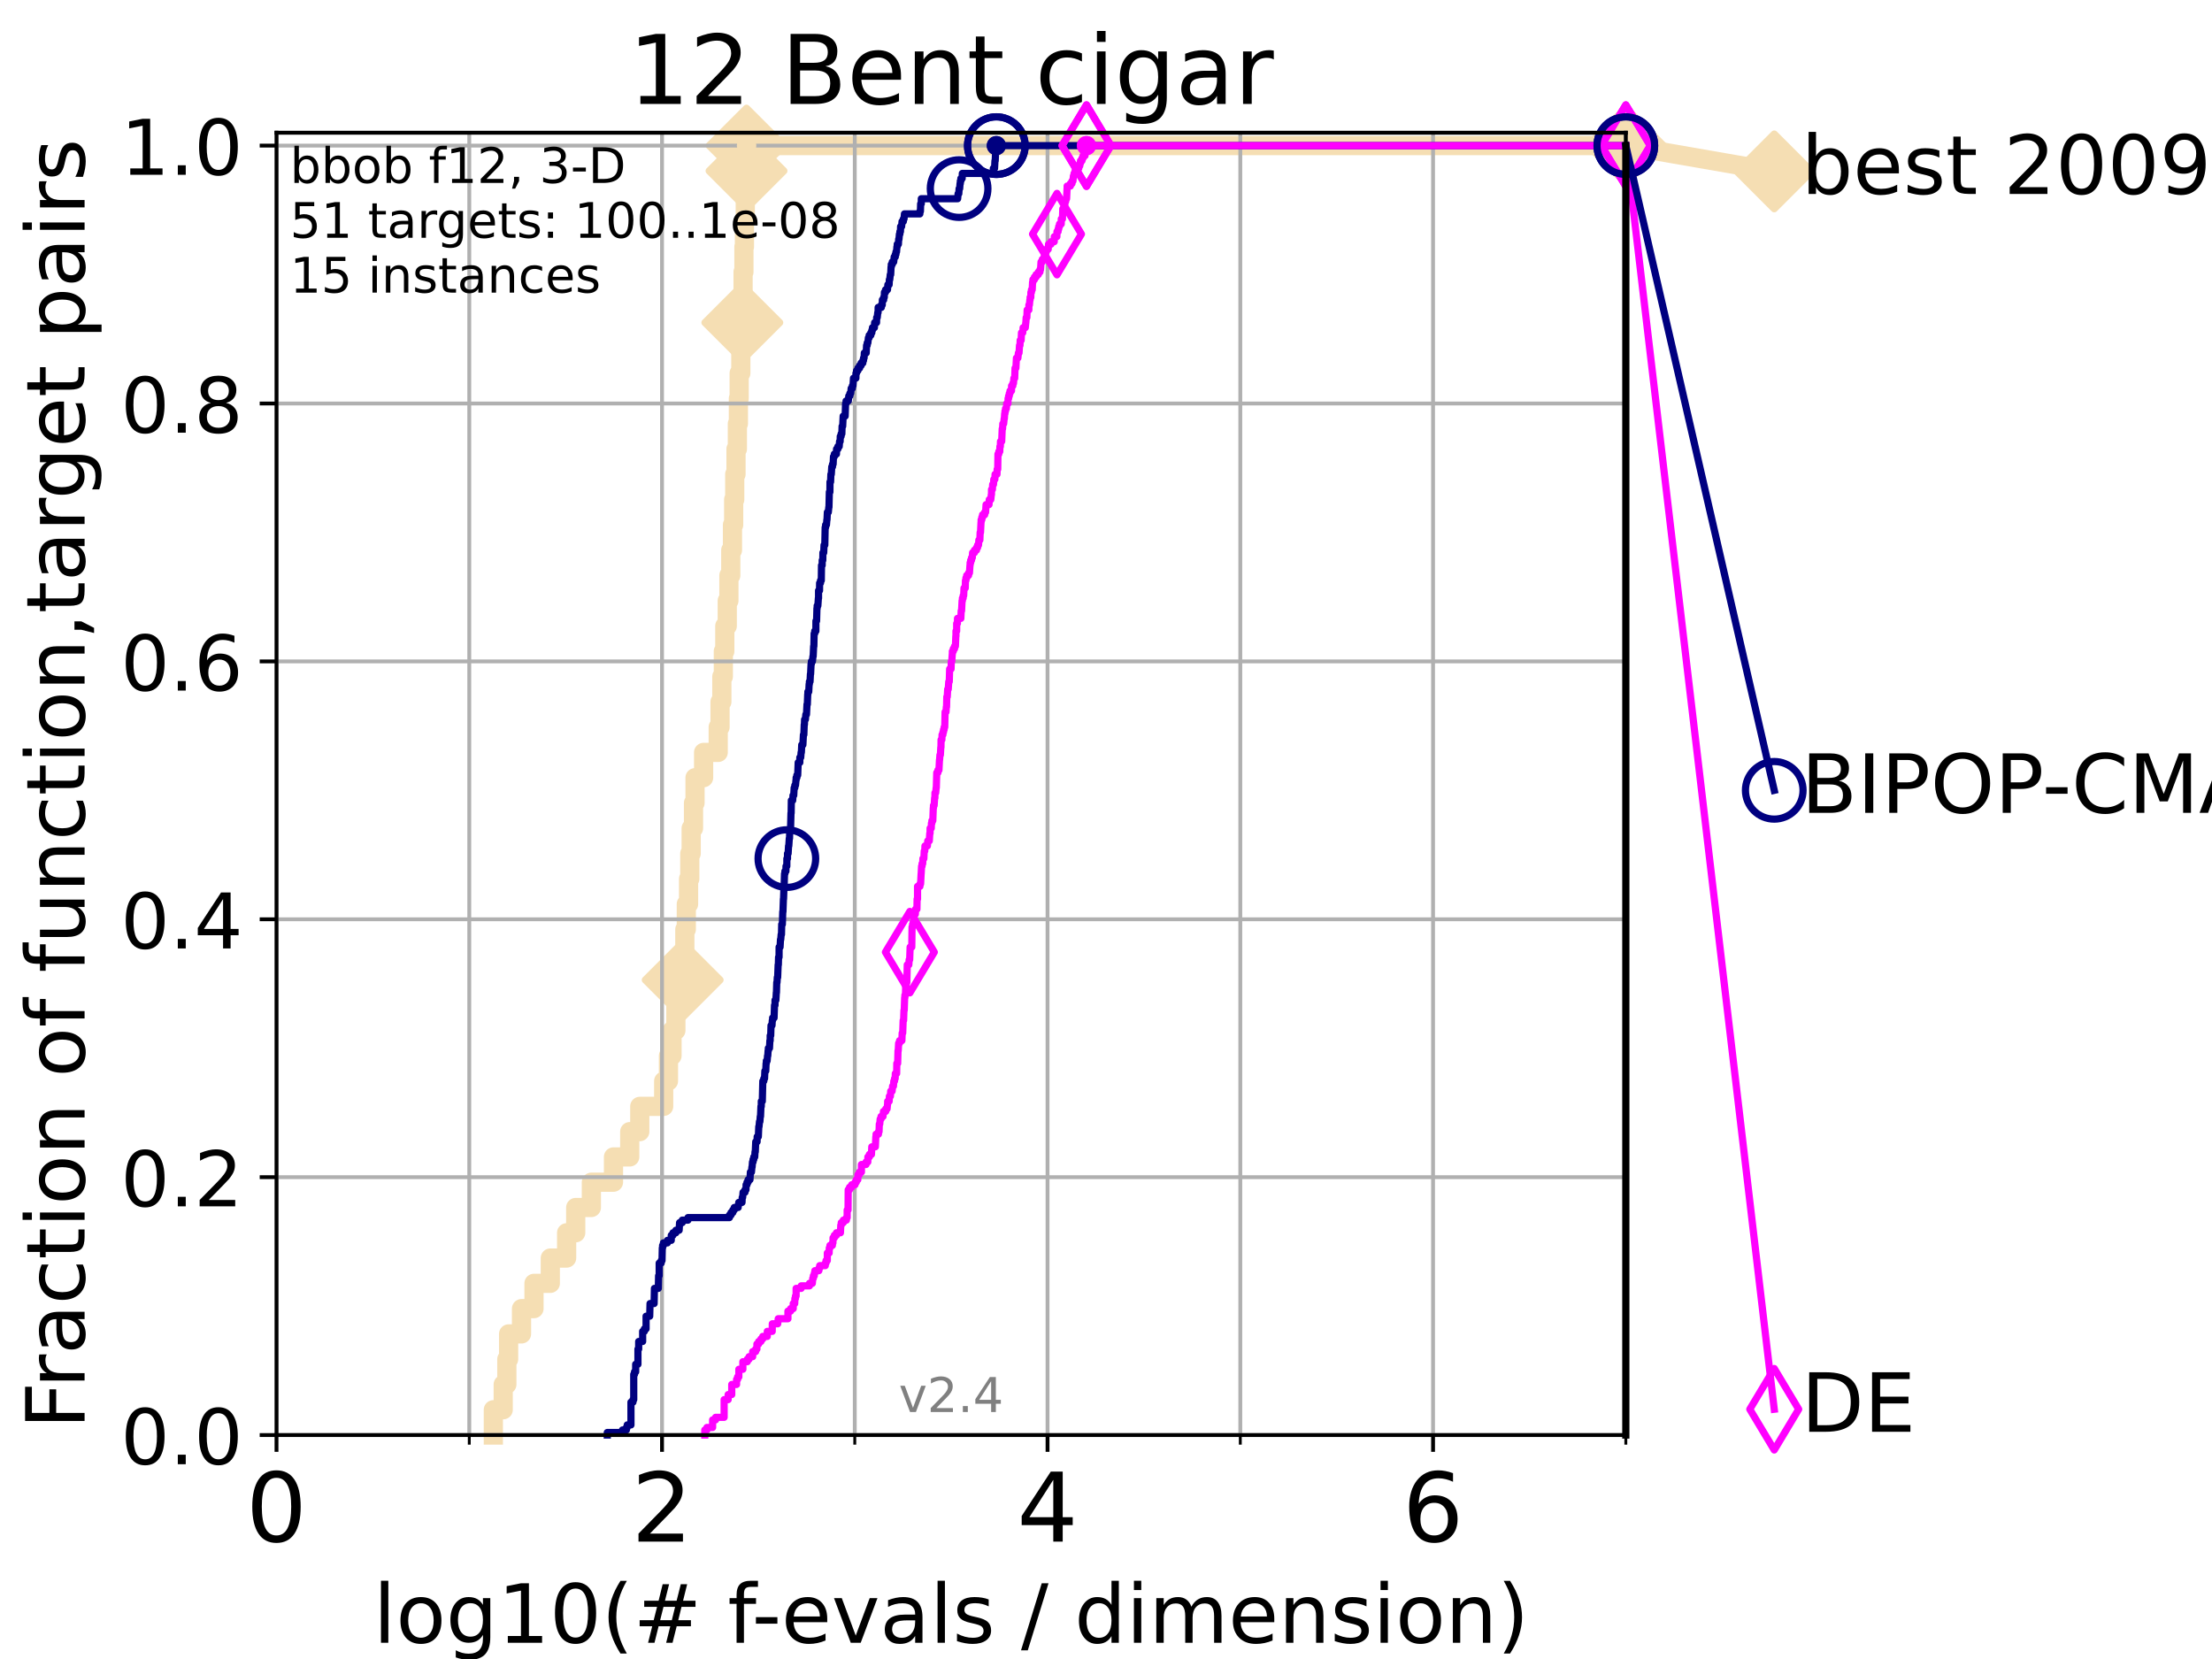 <?xml version="1.0" encoding="utf-8" standalone="no"?>
<!DOCTYPE svg PUBLIC "-//W3C//DTD SVG 1.1//EN"
  "http://www.w3.org/Graphics/SVG/1.1/DTD/svg11.dtd">
<!-- Created with matplotlib (https://matplotlib.org/) -->
<svg height="345.6pt" version="1.1" viewBox="0 0 460.8 345.6" width="460.8pt" xmlns="http://www.w3.org/2000/svg" xmlns:xlink="http://www.w3.org/1999/xlink">
 <defs>
  <style type="text/css">*{stroke-linecap:butt;stroke-linejoin:round;}</style>
 </defs>
 <g id="figure_1">
  <g id="patch_1">
   <path d="M 0 345.6 
L 460.8 345.6 
L 460.8 0 
L 0 0 
z
" style="fill:#ffffff;"/>
  </g>
  <g id="axes_1">
   <g id="patch_2">
    <path d="M 57.6 298.944 
L 338.688 298.944 
L 338.688 27.648 
L 57.6 27.648 
z
" style="fill:#ffffff;"/>
   </g>
   <g id="line2d_1">
    <path d="M 102.772 298.944 
L 102.772 293.677 
L 104.826 293.677 
L 104.826 288.41 
L 105.585 288.41 
L 105.585 283.143 
L 105.952 283.143 
L 105.952 277.877 
L 108.64 277.877 
L 108.64 272.61 
L 111.239 272.61 
L 111.239 267.343 
L 114.641 267.343 
L 114.641 262.076 
L 118.04 262.076 
L 118.04 256.809 
L 119.932 256.809 
L 119.932 251.542 
L 123.193 251.542 
L 123.193 246.275 
L 127.799 246.275 
L 127.799 241.009 
L 131.185 241.009 
L 131.185 235.742 
L 133.277 235.742 
L 133.277 230.475 
L 138.256 230.475 
L 138.256 225.208 
L 139.253 225.208 
L 139.253 219.941 
L 139.991 219.941 
L 139.991 214.674 
L 140.797 214.674 
L 140.797 209.407 
L 141.521 209.407 
L 141.521 204.141 
L 142.216 204.141 
L 142.216 198.874 
L 142.664 198.874 
L 142.664 193.607 
L 142.971 193.607 
L 142.971 188.34 
L 143.443 188.34 
L 143.443 183.073 
L 143.695 183.073 
L 143.695 177.806 
L 143.985 177.806 
L 143.985 172.539 
L 144.471 172.539 
L 144.471 167.272 
L 144.787 167.272 
L 144.787 162.006 
L 146.573 162.006 
L 146.573 156.739 
L 149.617 156.739 
L 149.617 151.472 
L 149.999 151.472 
L 149.999 146.205 
L 150.373 146.205 
L 150.373 140.938 
L 150.683 140.938 
L 150.683 135.671 
L 150.988 135.671 
L 150.988 130.404 
L 151.502 130.404 
L 151.502 125.138 
L 151.845 125.138 
L 151.845 119.871 
L 152.233 119.871 
L 152.233 114.604 
L 152.587 114.604 
L 152.587 109.337 
L 152.836 109.337 
L 152.836 104.07 
L 153.057 104.07 
L 153.057 98.803 
L 153.323 98.803 
L 153.323 93.536 
L 153.609 93.536 
L 153.609 88.27 
L 153.82 88.27 
L 153.82 83.003 
L 153.983 83.003 
L 153.983 77.736 
L 154.327 77.736 
L 154.327 72.469 
L 154.462 72.469 
L 154.462 67.202 
L 154.641 67.202 
L 154.641 61.935 
L 154.796 61.935 
L 154.796 56.668 
L 154.972 56.668 
L 154.972 51.402 
L 155.081 51.402 
L 155.081 46.135 
L 155.254 46.135 
L 155.254 40.868 
L 155.383 40.868 
L 155.383 35.601 
L 155.51 35.601 
L 155.51 30.334 
L 338.688 30.334 
" style="fill:none;stroke:#f5deb3;stroke-linecap:square;stroke-width:4;"/>
   </g>
   <g id="line2d_2">
    <defs>
     <path d="M -0 7.778 
L 7.778 0 
L 0 -7.778 
L -7.778 -0 
z
" id="mdf0479f80d" style="stroke:#f5deb3;stroke-linejoin:miter;stroke-width:1.5;"/>
    </defs>
    <g>
     <use style="fill:#f5deb3;stroke:#f5deb3;stroke-linejoin:miter;stroke-width:1.5;" x="142.216" xlink:href="#mdf0479f80d" y="204.141"/>
     <use style="fill:#f5deb3;stroke:#f5deb3;stroke-linejoin:miter;stroke-width:1.5;" x="154.641" xlink:href="#mdf0479f80d" y="67.202"/>
     <use style="fill:#f5deb3;stroke:#f5deb3;stroke-linejoin:miter;stroke-width:1.5;" x="155.51" xlink:href="#mdf0479f80d" y="35.601"/>
     <use style="fill:#f5deb3;stroke:#f5deb3;stroke-linejoin:miter;stroke-width:1.5;" x="155.51" xlink:href="#mdf0479f80d" y="30.334"/>
     <use style="fill:#f5deb3;stroke:#f5deb3;stroke-linejoin:miter;stroke-width:1.5;" x="338.688" xlink:href="#mdf0479f80d" y="30.334"/>
    </g>
   </g>
   <g id="line2d_3">
    <path style="fill:none;stroke:#f5deb3;stroke-linecap:square;stroke-width:4;"/>
    <g/>
   </g>
   <g id="line2d_4">
    <path d="M 338.688 30.334 
L 369.608 35.706 
" style="fill:none;stroke:#f5deb3;stroke-linecap:square;stroke-width:4;"/>
    <g>
     <use style="fill:#f5deb3;stroke:#f5deb3;stroke-linejoin:miter;stroke-width:1.5;" x="338.688" xlink:href="#mdf0479f80d" y="30.334"/>
     <use style="fill:#f5deb3;stroke:#f5deb3;stroke-linejoin:miter;stroke-width:1.5;" x="369.608" xlink:href="#mdf0479f80d" y="35.706"/>
    </g>
   </g>
   <g id="matplotlib.axis_1">
    <g id="xtick_1">
     <g id="line2d_5">
      <path clip-path="url(#p3194d3db40)" d="M 57.6 298.944 
L 57.6 27.648 
" style="fill:none;stroke:#b0b0b0;stroke-linecap:square;stroke-width:0.8;"/>
     </g>
     <g id="line2d_6">
      <defs>
       <path d="M 0 0 
L 0 3.5 
" id="m08824d010a" style="stroke:#000000;stroke-width:0.8;"/>
      </defs>
      <g>
       <use style="stroke:#000000;stroke-width:0.8;" x="57.6" xlink:href="#m08824d010a" y="298.944"/>
      </g>
     </g>
     <g id="text_1">
      <!-- 0 -->
      <g transform="translate(51.237 321.141)scale(0.2 -0.2)">
       <defs>
        <path d="M 31.781 66.406 
Q 24.172 66.406 20.328 58.906 
Q 16.5 51.422 16.5 36.375 
Q 16.5 21.391 20.328 13.891 
Q 24.172 6.391 31.781 6.391 
Q 39.453 6.391 43.281 13.891 
Q 47.125 21.391 47.125 36.375 
Q 47.125 51.422 43.281 58.906 
Q 39.453 66.406 31.781 66.406 
z
M 31.781 74.219 
Q 44.047 74.219 50.516 64.516 
Q 56.984 54.828 56.984 36.375 
Q 56.984 17.969 50.516 8.266 
Q 44.047 -1.422 31.781 -1.422 
Q 19.531 -1.422 13.062 8.266 
Q 6.594 17.969 6.594 36.375 
Q 6.594 54.828 13.062 64.516 
Q 19.531 74.219 31.781 74.219 
z
" id="DejaVuSans-48"/>
       </defs>
       <use xlink:href="#DejaVuSans-48"/>
      </g>
     </g>
    </g>
    <g id="xtick_2">
     <g id="line2d_7">
      <path clip-path="url(#p3194d3db40)" d="M 137.911 298.944 
L 137.911 27.648 
" style="fill:none;stroke:#b0b0b0;stroke-linecap:square;stroke-width:0.8;"/>
     </g>
     <g id="line2d_8">
      <g>
       <use style="stroke:#000000;stroke-width:0.8;" x="137.911" xlink:href="#m08824d010a" y="298.944"/>
      </g>
     </g>
     <g id="text_2">
      <!-- 2 -->
      <g transform="translate(131.548 321.141)scale(0.2 -0.2)">
       <defs>
        <path d="M 19.188 8.297 
L 53.609 8.297 
L 53.609 0 
L 7.328 0 
L 7.328 8.297 
Q 12.938 14.109 22.625 23.891 
Q 32.328 33.688 34.812 36.531 
Q 39.547 41.844 41.422 45.531 
Q 43.312 49.219 43.312 52.781 
Q 43.312 58.594 39.234 62.25 
Q 35.156 65.922 28.609 65.922 
Q 23.969 65.922 18.812 64.312 
Q 13.672 62.703 7.812 59.422 
L 7.812 69.391 
Q 13.766 71.781 18.938 73 
Q 24.125 74.219 28.422 74.219 
Q 39.75 74.219 46.484 68.547 
Q 53.219 62.891 53.219 53.422 
Q 53.219 48.922 51.531 44.891 
Q 49.859 40.875 45.406 35.406 
Q 44.188 33.984 37.641 27.219 
Q 31.109 20.453 19.188 8.297 
z
" id="DejaVuSans-50"/>
       </defs>
       <use xlink:href="#DejaVuSans-50"/>
      </g>
     </g>
    </g>
    <g id="xtick_3">
     <g id="line2d_9">
      <path clip-path="url(#p3194d3db40)" d="M 218.222 298.944 
L 218.222 27.648 
" style="fill:none;stroke:#b0b0b0;stroke-linecap:square;stroke-width:0.8;"/>
     </g>
     <g id="line2d_10">
      <g>
       <use style="stroke:#000000;stroke-width:0.8;" x="218.222" xlink:href="#m08824d010a" y="298.944"/>
      </g>
     </g>
     <g id="text_3">
      <!-- 4 -->
      <g transform="translate(211.859 321.141)scale(0.2 -0.2)">
       <defs>
        <path d="M 37.797 64.312 
L 12.891 25.391 
L 37.797 25.391 
z
M 35.203 72.906 
L 47.609 72.906 
L 47.609 25.391 
L 58.016 25.391 
L 58.016 17.188 
L 47.609 17.188 
L 47.609 0 
L 37.797 0 
L 37.797 17.188 
L 4.891 17.188 
L 4.891 26.703 
z
" id="DejaVuSans-52"/>
       </defs>
       <use xlink:href="#DejaVuSans-52"/>
      </g>
     </g>
    </g>
    <g id="xtick_4">
     <g id="line2d_11">
      <path clip-path="url(#p3194d3db40)" d="M 298.533 298.944 
L 298.533 27.648 
" style="fill:none;stroke:#b0b0b0;stroke-linecap:square;stroke-width:0.8;"/>
     </g>
     <g id="line2d_12">
      <g>
       <use style="stroke:#000000;stroke-width:0.8;" x="298.533" xlink:href="#m08824d010a" y="298.944"/>
      </g>
     </g>
     <g id="text_4">
      <!-- 6 -->
      <g transform="translate(292.17 321.141)scale(0.2 -0.2)">
       <defs>
        <path d="M 33.016 40.375 
Q 26.375 40.375 22.484 35.828 
Q 18.609 31.297 18.609 23.391 
Q 18.609 15.531 22.484 10.953 
Q 26.375 6.391 33.016 6.391 
Q 39.656 6.391 43.531 10.953 
Q 47.406 15.531 47.406 23.391 
Q 47.406 31.297 43.531 35.828 
Q 39.656 40.375 33.016 40.375 
z
M 52.594 71.297 
L 52.594 62.312 
Q 48.875 64.062 45.094 64.984 
Q 41.312 65.922 37.594 65.922 
Q 27.828 65.922 22.672 59.328 
Q 17.531 52.734 16.797 39.406 
Q 19.672 43.656 24.016 45.922 
Q 28.375 48.188 33.594 48.188 
Q 44.578 48.188 50.953 41.516 
Q 57.328 34.859 57.328 23.391 
Q 57.328 12.156 50.688 5.359 
Q 44.047 -1.422 33.016 -1.422 
Q 20.359 -1.422 13.672 8.266 
Q 6.984 17.969 6.984 36.375 
Q 6.984 53.656 15.188 63.938 
Q 23.391 74.219 37.203 74.219 
Q 40.922 74.219 44.703 73.484 
Q 48.484 72.75 52.594 71.297 
z
" id="DejaVuSans-54"/>
       </defs>
       <use xlink:href="#DejaVuSans-54"/>
      </g>
     </g>
    </g>
    <g id="xtick_5">
     <g id="line2d_13">
      <path clip-path="url(#p3194d3db40)" d="M 97.755 298.944 
L 97.755 27.648 
" style="fill:none;stroke:#b0b0b0;stroke-linecap:square;stroke-width:0.8;"/>
     </g>
     <g id="line2d_14">
      <defs>
       <path d="M 0 0 
L 0 2 
" id="m69e44cf16c" style="stroke:#000000;stroke-width:0.6;"/>
      </defs>
      <g>
       <use style="stroke:#000000;stroke-width:0.6;" x="97.755" xlink:href="#m69e44cf16c" y="298.944"/>
      </g>
     </g>
    </g>
    <g id="xtick_6">
     <g id="line2d_15">
      <path clip-path="url(#p3194d3db40)" d="M 178.066 298.944 
L 178.066 27.648 
" style="fill:none;stroke:#b0b0b0;stroke-linecap:square;stroke-width:0.8;"/>
     </g>
     <g id="line2d_16">
      <g>
       <use style="stroke:#000000;stroke-width:0.6;" x="178.066" xlink:href="#m69e44cf16c" y="298.944"/>
      </g>
     </g>
    </g>
    <g id="xtick_7">
     <g id="line2d_17">
      <path clip-path="url(#p3194d3db40)" d="M 258.377 298.944 
L 258.377 27.648 
" style="fill:none;stroke:#b0b0b0;stroke-linecap:square;stroke-width:0.8;"/>
     </g>
     <g id="line2d_18">
      <g>
       <use style="stroke:#000000;stroke-width:0.6;" x="258.377" xlink:href="#m69e44cf16c" y="298.944"/>
      </g>
     </g>
    </g>
    <g id="xtick_8">
     <g id="line2d_19">
      <path clip-path="url(#p3194d3db40)" d="M 338.688 298.944 
L 338.688 27.648 
" style="fill:none;stroke:#b0b0b0;stroke-linecap:square;stroke-width:0.8;"/>
     </g>
     <g id="line2d_20">
      <g>
       <use style="stroke:#000000;stroke-width:0.6;" x="338.688" xlink:href="#m69e44cf16c" y="298.944"/>
      </g>
     </g>
    </g>
    <g id="text_5">
     <!-- log10(# f-evals / dimension) -->
     <g transform="translate(77.764 342.218)scale(0.17 -0.17)">
      <defs>
       <path d="M 9.422 75.984 
L 18.406 75.984 
L 18.406 0 
L 9.422 0 
z
" id="DejaVuSans-108"/>
       <path d="M 30.609 48.391 
Q 23.391 48.391 19.188 42.75 
Q 14.984 37.109 14.984 27.297 
Q 14.984 17.484 19.156 11.844 
Q 23.344 6.203 30.609 6.203 
Q 37.797 6.203 41.984 11.859 
Q 46.188 17.531 46.188 27.297 
Q 46.188 37.016 41.984 42.703 
Q 37.797 48.391 30.609 48.391 
z
M 30.609 56 
Q 42.328 56 49.016 48.375 
Q 55.719 40.766 55.719 27.297 
Q 55.719 13.875 49.016 6.219 
Q 42.328 -1.422 30.609 -1.422 
Q 18.844 -1.422 12.172 6.219 
Q 5.516 13.875 5.516 27.297 
Q 5.516 40.766 12.172 48.375 
Q 18.844 56 30.609 56 
z
" id="DejaVuSans-111"/>
       <path d="M 45.406 27.984 
Q 45.406 37.75 41.375 43.109 
Q 37.359 48.484 30.078 48.484 
Q 22.859 48.484 18.828 43.109 
Q 14.797 37.75 14.797 27.984 
Q 14.797 18.266 18.828 12.891 
Q 22.859 7.516 30.078 7.516 
Q 37.359 7.516 41.375 12.891 
Q 45.406 18.266 45.406 27.984 
z
M 54.391 6.781 
Q 54.391 -7.172 48.188 -13.984 
Q 42 -20.797 29.203 -20.797 
Q 24.469 -20.797 20.266 -20.094 
Q 16.062 -19.391 12.109 -17.922 
L 12.109 -9.188 
Q 16.062 -11.328 19.922 -12.344 
Q 23.781 -13.375 27.781 -13.375 
Q 36.625 -13.375 41.016 -8.766 
Q 45.406 -4.156 45.406 5.172 
L 45.406 9.625 
Q 42.625 4.781 38.281 2.391 
Q 33.938 0 27.875 0 
Q 17.828 0 11.672 7.656 
Q 5.516 15.328 5.516 27.984 
Q 5.516 40.672 11.672 48.328 
Q 17.828 56 27.875 56 
Q 33.938 56 38.281 53.609 
Q 42.625 51.219 45.406 46.391 
L 45.406 54.688 
L 54.391 54.688 
z
" id="DejaVuSans-103"/>
       <path d="M 12.406 8.297 
L 28.516 8.297 
L 28.516 63.922 
L 10.984 60.406 
L 10.984 69.391 
L 28.422 72.906 
L 38.281 72.906 
L 38.281 8.297 
L 54.391 8.297 
L 54.391 0 
L 12.406 0 
z
" id="DejaVuSans-49"/>
       <path d="M 31 75.875 
Q 24.469 64.656 21.281 53.656 
Q 18.109 42.672 18.109 31.391 
Q 18.109 20.125 21.312 9.062 
Q 24.516 -2 31 -13.188 
L 23.188 -13.188 
Q 15.875 -1.703 12.234 9.375 
Q 8.594 20.453 8.594 31.391 
Q 8.594 42.281 12.203 53.312 
Q 15.828 64.359 23.188 75.875 
z
" id="DejaVuSans-40"/>
       <path d="M 51.125 44 
L 36.922 44 
L 32.812 27.688 
L 47.125 27.688 
z
M 43.797 71.781 
L 38.719 51.516 
L 52.984 51.516 
L 58.109 71.781 
L 65.922 71.781 
L 60.891 51.516 
L 76.125 51.516 
L 76.125 44 
L 58.984 44 
L 54.984 27.688 
L 70.516 27.688 
L 70.516 20.219 
L 53.078 20.219 
L 48 0 
L 40.188 0 
L 45.219 20.219 
L 30.906 20.219 
L 25.875 0 
L 18.016 0 
L 23.094 20.219 
L 7.719 20.219 
L 7.719 27.688 
L 24.906 27.688 
L 29 44 
L 13.281 44 
L 13.281 51.516 
L 30.906 51.516 
L 35.891 71.781 
z
" id="DejaVuSans-35"/>
       <path id="DejaVuSans-32"/>
       <path d="M 37.109 75.984 
L 37.109 68.5 
L 28.516 68.5 
Q 23.688 68.5 21.797 66.547 
Q 19.922 64.594 19.922 59.516 
L 19.922 54.688 
L 34.719 54.688 
L 34.719 47.703 
L 19.922 47.703 
L 19.922 0 
L 10.891 0 
L 10.891 47.703 
L 2.297 47.703 
L 2.297 54.688 
L 10.891 54.688 
L 10.891 58.5 
Q 10.891 67.625 15.141 71.797 
Q 19.391 75.984 28.609 75.984 
z
" id="DejaVuSans-102"/>
       <path d="M 4.891 31.391 
L 31.203 31.391 
L 31.203 23.391 
L 4.891 23.391 
z
" id="DejaVuSans-45"/>
       <path d="M 56.203 29.594 
L 56.203 25.203 
L 14.891 25.203 
Q 15.484 15.922 20.484 11.062 
Q 25.484 6.203 34.422 6.203 
Q 39.594 6.203 44.453 7.469 
Q 49.312 8.734 54.109 11.281 
L 54.109 2.781 
Q 49.266 0.734 44.188 -0.344 
Q 39.109 -1.422 33.891 -1.422 
Q 20.797 -1.422 13.156 6.188 
Q 5.516 13.812 5.516 26.812 
Q 5.516 40.234 12.766 48.109 
Q 20.016 56 32.328 56 
Q 43.359 56 49.781 48.891 
Q 56.203 41.797 56.203 29.594 
z
M 47.219 32.234 
Q 47.125 39.594 43.094 43.984 
Q 39.062 48.391 32.422 48.391 
Q 24.906 48.391 20.391 44.141 
Q 15.875 39.891 15.188 32.172 
z
" id="DejaVuSans-101"/>
       <path d="M 2.984 54.688 
L 12.5 54.688 
L 29.594 8.797 
L 46.688 54.688 
L 56.203 54.688 
L 35.688 0 
L 23.484 0 
z
" id="DejaVuSans-118"/>
       <path d="M 34.281 27.484 
Q 23.391 27.484 19.188 25 
Q 14.984 22.516 14.984 16.5 
Q 14.984 11.719 18.141 8.906 
Q 21.297 6.109 26.703 6.109 
Q 34.188 6.109 38.703 11.406 
Q 43.219 16.703 43.219 25.484 
L 43.219 27.484 
z
M 52.203 31.203 
L 52.203 0 
L 43.219 0 
L 43.219 8.297 
Q 40.141 3.328 35.547 0.953 
Q 30.953 -1.422 24.312 -1.422 
Q 15.922 -1.422 10.953 3.297 
Q 6 8.016 6 15.922 
Q 6 25.141 12.172 29.828 
Q 18.359 34.516 30.609 34.516 
L 43.219 34.516 
L 43.219 35.406 
Q 43.219 41.609 39.141 45 
Q 35.062 48.391 27.688 48.391 
Q 23 48.391 18.547 47.266 
Q 14.109 46.141 10.016 43.891 
L 10.016 52.203 
Q 14.938 54.109 19.578 55.047 
Q 24.219 56 28.609 56 
Q 40.484 56 46.344 49.844 
Q 52.203 43.703 52.203 31.203 
z
" id="DejaVuSans-97"/>
       <path d="M 44.281 53.078 
L 44.281 44.578 
Q 40.484 46.531 36.375 47.5 
Q 32.281 48.484 27.875 48.484 
Q 21.188 48.484 17.844 46.438 
Q 14.5 44.391 14.5 40.281 
Q 14.5 37.156 16.891 35.375 
Q 19.281 33.594 26.516 31.984 
L 29.594 31.297 
Q 39.156 29.25 43.188 25.516 
Q 47.219 21.781 47.219 15.094 
Q 47.219 7.469 41.188 3.016 
Q 35.156 -1.422 24.609 -1.422 
Q 20.219 -1.422 15.453 -0.562 
Q 10.688 0.297 5.422 2 
L 5.422 11.281 
Q 10.406 8.688 15.234 7.391 
Q 20.062 6.109 24.812 6.109 
Q 31.156 6.109 34.562 8.281 
Q 37.984 10.453 37.984 14.406 
Q 37.984 18.062 35.516 20.016 
Q 33.062 21.969 24.703 23.781 
L 21.578 24.516 
Q 13.234 26.266 9.516 29.906 
Q 5.812 33.547 5.812 39.891 
Q 5.812 47.609 11.281 51.797 
Q 16.75 56 26.812 56 
Q 31.781 56 36.172 55.266 
Q 40.578 54.547 44.281 53.078 
z
" id="DejaVuSans-115"/>
       <path d="M 25.391 72.906 
L 33.688 72.906 
L 8.297 -9.281 
L 0 -9.281 
z
" id="DejaVuSans-47"/>
       <path d="M 45.406 46.391 
L 45.406 75.984 
L 54.391 75.984 
L 54.391 0 
L 45.406 0 
L 45.406 8.203 
Q 42.578 3.328 38.25 0.953 
Q 33.938 -1.422 27.875 -1.422 
Q 17.969 -1.422 11.734 6.484 
Q 5.516 14.406 5.516 27.297 
Q 5.516 40.188 11.734 48.094 
Q 17.969 56 27.875 56 
Q 33.938 56 38.25 53.625 
Q 42.578 51.266 45.406 46.391 
z
M 14.797 27.297 
Q 14.797 17.391 18.875 11.75 
Q 22.953 6.109 30.078 6.109 
Q 37.203 6.109 41.297 11.75 
Q 45.406 17.391 45.406 27.297 
Q 45.406 37.203 41.297 42.844 
Q 37.203 48.484 30.078 48.484 
Q 22.953 48.484 18.875 42.844 
Q 14.797 37.203 14.797 27.297 
z
" id="DejaVuSans-100"/>
       <path d="M 9.422 54.688 
L 18.406 54.688 
L 18.406 0 
L 9.422 0 
z
M 9.422 75.984 
L 18.406 75.984 
L 18.406 64.594 
L 9.422 64.594 
z
" id="DejaVuSans-105"/>
       <path d="M 52 44.188 
Q 55.375 50.25 60.062 53.125 
Q 64.75 56 71.094 56 
Q 79.641 56 84.281 50.016 
Q 88.922 44.047 88.922 33.016 
L 88.922 0 
L 79.891 0 
L 79.891 32.719 
Q 79.891 40.578 77.094 44.375 
Q 74.312 48.188 68.609 48.188 
Q 61.625 48.188 57.562 43.547 
Q 53.516 38.922 53.516 30.906 
L 53.516 0 
L 44.484 0 
L 44.484 32.719 
Q 44.484 40.625 41.703 44.406 
Q 38.922 48.188 33.109 48.188 
Q 26.219 48.188 22.156 43.531 
Q 18.109 38.875 18.109 30.906 
L 18.109 0 
L 9.078 0 
L 9.078 54.688 
L 18.109 54.688 
L 18.109 46.188 
Q 21.188 51.219 25.484 53.609 
Q 29.781 56 35.688 56 
Q 41.656 56 45.828 52.969 
Q 50 49.953 52 44.188 
z
" id="DejaVuSans-109"/>
       <path d="M 54.891 33.016 
L 54.891 0 
L 45.906 0 
L 45.906 32.719 
Q 45.906 40.484 42.875 44.328 
Q 39.844 48.188 33.797 48.188 
Q 26.516 48.188 22.312 43.547 
Q 18.109 38.922 18.109 30.906 
L 18.109 0 
L 9.078 0 
L 9.078 54.688 
L 18.109 54.688 
L 18.109 46.188 
Q 21.344 51.125 25.703 53.562 
Q 30.078 56 35.797 56 
Q 45.219 56 50.047 50.172 
Q 54.891 44.344 54.891 33.016 
z
" id="DejaVuSans-110"/>
       <path d="M 8.016 75.875 
L 15.828 75.875 
Q 23.141 64.359 26.781 53.312 
Q 30.422 42.281 30.422 31.391 
Q 30.422 20.453 26.781 9.375 
Q 23.141 -1.703 15.828 -13.188 
L 8.016 -13.188 
Q 14.5 -2 17.703 9.062 
Q 20.906 20.125 20.906 31.391 
Q 20.906 42.672 17.703 53.656 
Q 14.5 64.656 8.016 75.875 
z
" id="DejaVuSans-41"/>
      </defs>
      <use xlink:href="#DejaVuSans-108"/>
      <use x="27.783" xlink:href="#DejaVuSans-111"/>
      <use x="88.965" xlink:href="#DejaVuSans-103"/>
      <use x="152.441" xlink:href="#DejaVuSans-49"/>
      <use x="216.064" xlink:href="#DejaVuSans-48"/>
      <use x="279.688" xlink:href="#DejaVuSans-40"/>
      <use x="318.701" xlink:href="#DejaVuSans-35"/>
      <use x="402.49" xlink:href="#DejaVuSans-32"/>
      <use x="434.277" xlink:href="#DejaVuSans-102"/>
      <use x="463.982" xlink:href="#DejaVuSans-45"/>
      <use x="500.066" xlink:href="#DejaVuSans-101"/>
      <use x="561.59" xlink:href="#DejaVuSans-118"/>
      <use x="620.77" xlink:href="#DejaVuSans-97"/>
      <use x="682.049" xlink:href="#DejaVuSans-108"/>
      <use x="709.832" xlink:href="#DejaVuSans-115"/>
      <use x="761.932" xlink:href="#DejaVuSans-32"/>
      <use x="793.719" xlink:href="#DejaVuSans-47"/>
      <use x="827.41" xlink:href="#DejaVuSans-32"/>
      <use x="859.197" xlink:href="#DejaVuSans-100"/>
      <use x="922.674" xlink:href="#DejaVuSans-105"/>
      <use x="950.457" xlink:href="#DejaVuSans-109"/>
      <use x="1047.869" xlink:href="#DejaVuSans-101"/>
      <use x="1109.393" xlink:href="#DejaVuSans-110"/>
      <use x="1172.771" xlink:href="#DejaVuSans-115"/>
      <use x="1224.871" xlink:href="#DejaVuSans-105"/>
      <use x="1252.654" xlink:href="#DejaVuSans-111"/>
      <use x="1313.836" xlink:href="#DejaVuSans-110"/>
      <use x="1377.215" xlink:href="#DejaVuSans-41"/>
     </g>
    </g>
   </g>
   <g id="matplotlib.axis_2">
    <g id="ytick_1">
     <g id="line2d_21">
      <path clip-path="url(#p3194d3db40)" d="M 57.6 298.944 
L 338.688 298.944 
" style="fill:none;stroke:#b0b0b0;stroke-linecap:square;stroke-width:0.8;"/>
     </g>
     <g id="line2d_22">
      <defs>
       <path d="M 0 0 
L -3.5 0 
" id="m6d510dc032" style="stroke:#000000;stroke-width:0.8;"/>
      </defs>
      <g>
       <use style="stroke:#000000;stroke-width:0.8;" x="57.6" xlink:href="#m6d510dc032" y="298.944"/>
      </g>
     </g>
     <g id="text_6">
      <!-- 0.0 -->
      <g transform="translate(25.155 305.023)scale(0.16 -0.16)">
       <defs>
        <path d="M 10.688 12.406 
L 21 12.406 
L 21 0 
L 10.688 0 
z
" id="DejaVuSans-46"/>
       </defs>
       <use xlink:href="#DejaVuSans-48"/>
       <use x="63.623" xlink:href="#DejaVuSans-46"/>
       <use x="95.41" xlink:href="#DejaVuSans-48"/>
      </g>
     </g>
    </g>
    <g id="ytick_2">
     <g id="line2d_23">
      <path clip-path="url(#p3194d3db40)" d="M 57.6 245.222 
L 338.688 245.222 
" style="fill:none;stroke:#b0b0b0;stroke-linecap:square;stroke-width:0.8;"/>
     </g>
     <g id="line2d_24">
      <g>
       <use style="stroke:#000000;stroke-width:0.8;" x="57.6" xlink:href="#m6d510dc032" y="245.222"/>
      </g>
     </g>
     <g id="text_7">
      <!-- 0.2 -->
      <g transform="translate(25.155 251.301)scale(0.16 -0.16)">
       <use xlink:href="#DejaVuSans-48"/>
       <use x="63.623" xlink:href="#DejaVuSans-46"/>
       <use x="95.41" xlink:href="#DejaVuSans-50"/>
      </g>
     </g>
    </g>
    <g id="ytick_3">
     <g id="line2d_25">
      <path clip-path="url(#p3194d3db40)" d="M 57.6 191.5 
L 338.688 191.5 
" style="fill:none;stroke:#b0b0b0;stroke-linecap:square;stroke-width:0.8;"/>
     </g>
     <g id="line2d_26">
      <g>
       <use style="stroke:#000000;stroke-width:0.8;" x="57.6" xlink:href="#m6d510dc032" y="191.5"/>
      </g>
     </g>
     <g id="text_8">
      <!-- 0.4 -->
      <g transform="translate(25.155 197.579)scale(0.16 -0.16)">
       <use xlink:href="#DejaVuSans-48"/>
       <use x="63.623" xlink:href="#DejaVuSans-46"/>
       <use x="95.41" xlink:href="#DejaVuSans-52"/>
      </g>
     </g>
    </g>
    <g id="ytick_4">
     <g id="line2d_27">
      <path clip-path="url(#p3194d3db40)" d="M 57.6 137.778 
L 338.688 137.778 
" style="fill:none;stroke:#b0b0b0;stroke-linecap:square;stroke-width:0.8;"/>
     </g>
     <g id="line2d_28">
      <g>
       <use style="stroke:#000000;stroke-width:0.8;" x="57.6" xlink:href="#m6d510dc032" y="137.778"/>
      </g>
     </g>
     <g id="text_9">
      <!-- 0.6 -->
      <g transform="translate(25.155 143.857)scale(0.16 -0.16)">
       <use xlink:href="#DejaVuSans-48"/>
       <use x="63.623" xlink:href="#DejaVuSans-46"/>
       <use x="95.41" xlink:href="#DejaVuSans-54"/>
      </g>
     </g>
    </g>
    <g id="ytick_5">
     <g id="line2d_29">
      <path clip-path="url(#p3194d3db40)" d="M 57.6 84.056 
L 338.688 84.056 
" style="fill:none;stroke:#b0b0b0;stroke-linecap:square;stroke-width:0.8;"/>
     </g>
     <g id="line2d_30">
      <g>
       <use style="stroke:#000000;stroke-width:0.8;" x="57.6" xlink:href="#m6d510dc032" y="84.056"/>
      </g>
     </g>
     <g id="text_10">
      <!-- 0.8 -->
      <g transform="translate(25.155 90.135)scale(0.16 -0.16)">
       <defs>
        <path d="M 31.781 34.625 
Q 24.75 34.625 20.719 30.859 
Q 16.703 27.094 16.703 20.516 
Q 16.703 13.922 20.719 10.156 
Q 24.75 6.391 31.781 6.391 
Q 38.812 6.391 42.859 10.172 
Q 46.922 13.969 46.922 20.516 
Q 46.922 27.094 42.891 30.859 
Q 38.875 34.625 31.781 34.625 
z
M 21.922 38.812 
Q 15.578 40.375 12.031 44.719 
Q 8.5 49.078 8.5 55.328 
Q 8.5 64.062 14.719 69.141 
Q 20.953 74.219 31.781 74.219 
Q 42.672 74.219 48.875 69.141 
Q 55.078 64.062 55.078 55.328 
Q 55.078 49.078 51.531 44.719 
Q 48 40.375 41.703 38.812 
Q 48.828 37.156 52.797 32.312 
Q 56.781 27.484 56.781 20.516 
Q 56.781 9.906 50.312 4.234 
Q 43.844 -1.422 31.781 -1.422 
Q 19.734 -1.422 13.25 4.234 
Q 6.781 9.906 6.781 20.516 
Q 6.781 27.484 10.781 32.312 
Q 14.797 37.156 21.922 38.812 
z
M 18.312 54.391 
Q 18.312 48.734 21.844 45.562 
Q 25.391 42.391 31.781 42.391 
Q 38.141 42.391 41.719 45.562 
Q 45.312 48.734 45.312 54.391 
Q 45.312 60.062 41.719 63.234 
Q 38.141 66.406 31.781 66.406 
Q 25.391 66.406 21.844 63.234 
Q 18.312 60.062 18.312 54.391 
z
" id="DejaVuSans-56"/>
       </defs>
       <use xlink:href="#DejaVuSans-48"/>
       <use x="63.623" xlink:href="#DejaVuSans-46"/>
       <use x="95.41" xlink:href="#DejaVuSans-56"/>
      </g>
     </g>
    </g>
    <g id="ytick_6">
     <g id="line2d_31">
      <path clip-path="url(#p3194d3db40)" d="M 57.6 30.334 
L 338.688 30.334 
" style="fill:none;stroke:#b0b0b0;stroke-linecap:square;stroke-width:0.8;"/>
     </g>
     <g id="line2d_32">
      <g>
       <use style="stroke:#000000;stroke-width:0.8;" x="57.6" xlink:href="#m6d510dc032" y="30.334"/>
      </g>
     </g>
     <g id="text_11">
      <!-- 1.0 -->
      <g transform="translate(25.155 36.413)scale(0.16 -0.16)">
       <use xlink:href="#DejaVuSans-49"/>
       <use x="63.623" xlink:href="#DejaVuSans-46"/>
       <use x="95.41" xlink:href="#DejaVuSans-48"/>
      </g>
     </g>
    </g>
    <g id="text_12">
     <!-- Fraction of function,target pairs -->
     <g transform="translate(17.62 297.681)rotate(-90)scale(0.17 -0.17)">
      <defs>
       <path d="M 9.812 72.906 
L 51.703 72.906 
L 51.703 64.594 
L 19.672 64.594 
L 19.672 43.109 
L 48.578 43.109 
L 48.578 34.812 
L 19.672 34.812 
L 19.672 0 
L 9.812 0 
z
" id="DejaVuSans-70"/>
       <path d="M 41.109 46.297 
Q 39.594 47.172 37.812 47.578 
Q 36.031 48 33.891 48 
Q 26.266 48 22.188 43.047 
Q 18.109 38.094 18.109 28.812 
L 18.109 0 
L 9.078 0 
L 9.078 54.688 
L 18.109 54.688 
L 18.109 46.188 
Q 20.953 51.172 25.484 53.578 
Q 30.031 56 36.531 56 
Q 37.453 56 38.578 55.875 
Q 39.703 55.766 41.062 55.516 
z
" id="DejaVuSans-114"/>
       <path d="M 48.781 52.594 
L 48.781 44.188 
Q 44.969 46.297 41.141 47.344 
Q 37.312 48.391 33.406 48.391 
Q 24.656 48.391 19.812 42.844 
Q 14.984 37.312 14.984 27.297 
Q 14.984 17.281 19.812 11.734 
Q 24.656 6.203 33.406 6.203 
Q 37.312 6.203 41.141 7.25 
Q 44.969 8.297 48.781 10.406 
L 48.781 2.094 
Q 45.016 0.344 40.984 -0.531 
Q 36.969 -1.422 32.422 -1.422 
Q 20.062 -1.422 12.781 6.344 
Q 5.516 14.109 5.516 27.297 
Q 5.516 40.672 12.859 48.328 
Q 20.219 56 33.016 56 
Q 37.156 56 41.109 55.141 
Q 45.062 54.297 48.781 52.594 
z
" id="DejaVuSans-99"/>
       <path d="M 18.312 70.219 
L 18.312 54.688 
L 36.812 54.688 
L 36.812 47.703 
L 18.312 47.703 
L 18.312 18.016 
Q 18.312 11.328 20.141 9.422 
Q 21.969 7.516 27.594 7.516 
L 36.812 7.516 
L 36.812 0 
L 27.594 0 
Q 17.188 0 13.234 3.875 
Q 9.281 7.766 9.281 18.016 
L 9.281 47.703 
L 2.688 47.703 
L 2.688 54.688 
L 9.281 54.688 
L 9.281 70.219 
z
" id="DejaVuSans-116"/>
       <path d="M 8.5 21.578 
L 8.5 54.688 
L 17.484 54.688 
L 17.484 21.922 
Q 17.484 14.156 20.5 10.266 
Q 23.531 6.391 29.594 6.391 
Q 36.859 6.391 41.078 11.031 
Q 45.312 15.672 45.312 23.688 
L 45.312 54.688 
L 54.297 54.688 
L 54.297 0 
L 45.312 0 
L 45.312 8.406 
Q 42.047 3.422 37.719 1 
Q 33.406 -1.422 27.688 -1.422 
Q 18.266 -1.422 13.375 4.438 
Q 8.5 10.297 8.5 21.578 
z
M 31.109 56 
z
" id="DejaVuSans-117"/>
       <path d="M 11.719 12.406 
L 22.016 12.406 
L 22.016 4 
L 14.016 -11.625 
L 7.719 -11.625 
L 11.719 4 
z
" id="DejaVuSans-44"/>
       <path d="M 18.109 8.203 
L 18.109 -20.797 
L 9.078 -20.797 
L 9.078 54.688 
L 18.109 54.688 
L 18.109 46.391 
Q 20.953 51.266 25.266 53.625 
Q 29.594 56 35.594 56 
Q 45.562 56 51.781 48.094 
Q 58.016 40.188 58.016 27.297 
Q 58.016 14.406 51.781 6.484 
Q 45.562 -1.422 35.594 -1.422 
Q 29.594 -1.422 25.266 0.953 
Q 20.953 3.328 18.109 8.203 
z
M 48.688 27.297 
Q 48.688 37.203 44.609 42.844 
Q 40.531 48.484 33.406 48.484 
Q 26.266 48.484 22.188 42.844 
Q 18.109 37.203 18.109 27.297 
Q 18.109 17.391 22.188 11.75 
Q 26.266 6.109 33.406 6.109 
Q 40.531 6.109 44.609 11.75 
Q 48.688 17.391 48.688 27.297 
z
" id="DejaVuSans-112"/>
      </defs>
      <use xlink:href="#DejaVuSans-70"/>
      <use x="50.27" xlink:href="#DejaVuSans-114"/>
      <use x="91.383" xlink:href="#DejaVuSans-97"/>
      <use x="152.662" xlink:href="#DejaVuSans-99"/>
      <use x="207.643" xlink:href="#DejaVuSans-116"/>
      <use x="246.852" xlink:href="#DejaVuSans-105"/>
      <use x="274.635" xlink:href="#DejaVuSans-111"/>
      <use x="335.816" xlink:href="#DejaVuSans-110"/>
      <use x="399.195" xlink:href="#DejaVuSans-32"/>
      <use x="430.982" xlink:href="#DejaVuSans-111"/>
      <use x="492.164" xlink:href="#DejaVuSans-102"/>
      <use x="527.369" xlink:href="#DejaVuSans-32"/>
      <use x="559.156" xlink:href="#DejaVuSans-102"/>
      <use x="594.361" xlink:href="#DejaVuSans-117"/>
      <use x="657.74" xlink:href="#DejaVuSans-110"/>
      <use x="721.119" xlink:href="#DejaVuSans-99"/>
      <use x="776.1" xlink:href="#DejaVuSans-116"/>
      <use x="815.309" xlink:href="#DejaVuSans-105"/>
      <use x="843.092" xlink:href="#DejaVuSans-111"/>
      <use x="904.273" xlink:href="#DejaVuSans-110"/>
      <use x="967.652" xlink:href="#DejaVuSans-44"/>
      <use x="999.439" xlink:href="#DejaVuSans-116"/>
      <use x="1038.648" xlink:href="#DejaVuSans-97"/>
      <use x="1099.928" xlink:href="#DejaVuSans-114"/>
      <use x="1139.291" xlink:href="#DejaVuSans-103"/>
      <use x="1202.768" xlink:href="#DejaVuSans-101"/>
      <use x="1264.291" xlink:href="#DejaVuSans-116"/>
      <use x="1303.5" xlink:href="#DejaVuSans-32"/>
      <use x="1335.287" xlink:href="#DejaVuSans-112"/>
      <use x="1398.764" xlink:href="#DejaVuSans-97"/>
      <use x="1460.043" xlink:href="#DejaVuSans-105"/>
      <use x="1487.826" xlink:href="#DejaVuSans-114"/>
      <use x="1528.939" xlink:href="#DejaVuSans-115"/>
     </g>
    </g>
   </g>
   <g id="line2d_33">
    <defs>
     <path d="M 0 1.5 
C 0.398 1.5 0.779 1.342 1.061 1.061 
C 1.342 0.779 1.5 0.398 1.5 0 
C 1.5 -0.398 1.342 -0.779 1.061 -1.061 
C 0.779 -1.342 0.398 -1.5 0 -1.5 
C -0.398 -1.5 -0.779 -1.342 -1.061 -1.061 
C -1.342 -0.779 -1.5 -0.398 -1.5 0 
C -1.5 0.398 -1.342 0.779 -1.061 1.061 
C -0.779 1.342 -0.398 1.5 0 1.5 
z
" id="mb8c3678b38" style="stroke:#f5deb3;"/>
    </defs>
    <g>
     <use style="fill:#f5deb3;stroke:#f5deb3;" x="155.51" xlink:href="#mb8c3678b38" y="30.334"/>
     <use style="fill:#f5deb3;stroke:#f5deb3;" x="155.51" xlink:href="#mb8c3678b38" y="30.334"/>
    </g>
   </g>
   <g id="line2d_34">
    <defs>
     <path d="M 0 1.5 
C 0.398 1.5 0.779 1.342 1.061 1.061 
C 1.342 0.779 1.5 0.398 1.5 0 
C 1.5 -0.398 1.342 -0.779 1.061 -1.061 
C 0.779 -1.342 0.398 -1.5 0 -1.5 
C -0.398 -1.5 -0.779 -1.342 -1.061 -1.061 
C -1.342 -0.779 -1.5 -0.398 -1.5 0 
C -1.5 0.398 -1.342 0.779 -1.061 1.061 
C -0.779 1.342 -0.398 1.5 0 1.5 
z
" id="ma0b23c6763" style="stroke:#000080;"/>
    </defs>
    <g>
     <use style="fill:#000080;stroke:#000080;" x="207.555" xlink:href="#ma0b23c6763" y="30.334"/>
     <use style="fill:#000080;stroke:#000080;" x="207.555" xlink:href="#ma0b23c6763" y="30.334"/>
    </g>
   </g>
   <g id="line2d_35">
    <path d="M 126.507 298.944 
L 126.507 298.417 
L 129.668 298.417 
L 129.668 297.891 
L 130.488 297.891 
L 130.488 297.364 
L 130.665 297.364 
L 130.665 296.837 
L 131.44 296.837 
L 131.44 292.097 
L 131.856 292.097 
L 131.856 291.57 
L 132.02 291.57 
L 132.02 286.304 
L 132.182 286.304 
L 132.182 285.777 
L 132.423 285.777 
L 132.423 284.197 
L 132.894 284.197 
L 132.894 281.037 
L 133.048 281.037 
L 133.048 279.457 
L 133.873 279.457 
L 133.873 277.35 
L 134.236 277.35 
L 134.236 276.823 
L 134.591 276.823 
L 134.591 274.19 
L 135.348 274.19 
L 135.415 271.556 
L 136.266 271.556 
L 136.33 268.396 
L 137.138 268.396 
L 137.199 265.763 
L 137.32 265.763 
L 137.32 263.129 
L 137.736 263.129 
L 137.736 262.603 
L 137.911 262.603 
L 137.969 259.969 
L 138.027 259.969 
L 138.027 259.443 
L 138.199 259.443 
L 138.199 258.916 
L 139.036 258.916 
L 139.036 258.389 
L 139.835 258.389 
L 139.835 257.336 
L 140.196 257.336 
L 140.196 256.809 
L 140.797 256.809 
L 140.797 256.282 
L 141.474 256.282 
L 141.568 254.702 
L 142.125 254.702 
L 142.125 254.176 
L 143.316 254.176 
L 143.316 253.649 
L 151.949 253.649 
L 151.949 253.122 
L 152.284 253.122 
L 152.284 252.596 
L 152.662 252.596 
L 152.662 252.069 
L 152.959 252.069 
L 152.959 251.542 
L 153.774 251.542 
L 153.774 251.016 
L 153.89 251.016 
L 153.89 250.489 
L 154.574 250.489 
L 154.619 249.436 
L 154.708 249.436 
L 154.796 248.382 
L 155.189 248.382 
L 155.189 247.855 
L 155.404 247.855 
L 155.425 246.802 
L 155.616 246.802 
L 155.616 246.275 
L 155.846 246.275 
L 155.846 245.749 
L 156.236 245.749 
L 156.318 244.169 
L 156.539 244.169 
L 156.638 243.115 
L 156.678 243.115 
L 156.757 242.062 
L 156.875 242.062 
L 156.875 241.535 
L 157.031 241.535 
L 157.031 241.009 
L 157.224 241.009 
L 157.282 239.955 
L 157.339 239.955 
L 157.434 237.848 
L 157.717 237.848 
L 157.735 236.795 
L 157.976 236.795 
L 158.068 234.688 
L 158.123 234.688 
L 158.214 233.635 
L 158.304 233.635 
L 158.376 232.582 
L 158.43 232.582 
L 158.519 230.475 
L 158.591 230.475 
L 158.591 229.421 
L 158.802 229.421 
L 158.907 225.208 
L 159.115 225.208 
L 159.115 224.681 
L 159.27 224.681 
L 159.338 223.101 
L 159.524 223.101 
L 159.591 221.521 
L 159.641 221.521 
L 159.641 220.994 
L 159.808 220.994 
L 159.891 219.941 
L 159.94 219.941 
L 160.006 218.888 
L 160.055 218.888 
L 160.055 218.361 
L 160.298 218.361 
L 160.378 216.781 
L 160.442 216.781 
L 160.442 215.728 
L 160.554 215.728 
L 160.617 213.621 
L 160.821 213.621 
L 160.884 212.567 
L 160.946 212.567 
L 160.946 212.041 
L 161.253 212.041 
L 161.345 209.407 
L 161.45 209.407 
L 161.45 208.354 
L 161.63 208.354 
L 161.72 206.774 
L 161.749 206.774 
L 161.809 204.667 
L 161.867 204.667 
L 161.926 203.614 
L 161.999 203.614 
L 162.101 200.98 
L 162.145 200.98 
L 162.188 199.4 
L 162.289 199.4 
L 162.303 197.294 
L 162.503 197.294 
L 162.588 195.714 
L 162.645 195.714 
L 162.729 194.66 
L 162.799 194.66 
L 162.841 192.553 
L 162.979 192.553 
L 163.062 189.92 
L 163.103 189.92 
L 163.199 187.287 
L 163.226 187.287 
L 163.321 184.653 
L 163.348 184.653 
L 163.429 182.02 
L 163.51 182.02 
L 163.51 181.493 
L 163.723 181.493 
L 163.736 180.44 
L 163.907 180.44 
L 163.92 178.86 
L 164.05 178.86 
L 164.05 177.806 
L 164.18 177.806 
L 164.27 176.226 
L 164.321 176.226 
L 164.423 174.646 
L 164.474 174.646 
L 164.512 173.066 
L 164.675 173.066 
L 164.775 169.379 
L 164.812 169.379 
L 164.85 166.746 
L 165.133 166.746 
L 165.194 165.692 
L 165.351 165.692 
L 165.435 164.112 
L 165.578 164.112 
L 165.578 163.586 
L 165.721 163.586 
L 165.815 162.532 
L 165.85 162.532 
L 165.85 162.006 
L 166.002 162.006 
L 166.002 161.479 
L 166.175 161.479 
L 166.278 158.846 
L 166.618 158.846 
L 166.618 157.792 
L 166.807 157.792 
L 166.884 156.739 
L 166.94 156.739 
L 167.016 155.159 
L 167.256 155.159 
L 167.363 153.052 
L 167.46 153.052 
L 167.534 150.945 
L 167.577 150.945 
L 167.609 149.892 
L 167.777 149.892 
L 167.871 148.838 
L 168.006 148.838 
L 168.11 146.732 
L 168.182 146.732 
L 168.263 144.625 
L 168.294 144.625 
L 168.294 144.098 
L 168.476 144.098 
L 168.557 142.518 
L 168.607 142.518 
L 168.607 141.992 
L 168.746 141.992 
L 168.825 140.411 
L 168.865 140.411 
L 168.963 138.305 
L 169.031 138.305 
L 169.031 137.778 
L 169.245 137.778 
L 169.351 136.725 
L 169.398 136.725 
L 169.494 134.618 
L 169.541 134.618 
L 169.598 131.985 
L 169.72 131.985 
L 169.72 131.458 
L 169.963 131.458 
L 169.972 129.351 
L 170.11 129.351 
L 170.183 126.718 
L 170.229 126.718 
L 170.229 126.191 
L 170.374 126.191 
L 170.482 124.611 
L 170.518 124.611 
L 170.518 123.031 
L 170.723 123.031 
L 170.741 121.451 
L 170.925 121.451 
L 170.925 120.924 
L 171.091 120.924 
L 171.134 117.764 
L 171.272 117.764 
L 171.281 116.711 
L 171.4 116.711 
L 171.426 115.131 
L 171.595 115.131 
L 171.662 113.55 
L 171.821 113.55 
L 171.896 109.864 
L 171.987 109.864 
L 171.987 109.337 
L 172.167 109.337 
L 172.248 108.284 
L 172.281 108.284 
L 172.354 106.704 
L 172.554 106.704 
L 172.657 105.65 
L 172.689 105.65 
L 172.768 102.49 
L 172.886 102.49 
L 172.901 100.383 
L 173.026 100.383 
L 173.088 98.803 
L 173.173 98.803 
L 173.273 97.223 
L 173.425 97.223 
L 173.425 96.697 
L 173.554 96.697 
L 173.629 95.116 
L 173.808 95.116 
L 173.808 94.59 
L 174.247 94.59 
L 174.269 93.536 
L 174.549 93.536 
L 174.549 93.01 
L 174.824 93.01 
L 174.894 91.956 
L 175.019 91.956 
L 175.04 90.903 
L 175.218 90.903 
L 175.218 90.376 
L 175.375 90.376 
L 175.423 88.796 
L 175.544 88.796 
L 175.644 86.69 
L 176.06 86.69 
L 176.151 84.056 
L 176.255 84.056 
L 176.255 83.529 
L 176.719 83.529 
L 176.819 82.476 
L 177.043 82.476 
L 177.043 81.949 
L 177.215 81.949 
L 177.318 80.896 
L 177.559 80.896 
L 177.559 80.369 
L 177.69 80.369 
L 177.797 78.789 
L 178.297 78.789 
L 178.314 77.736 
L 178.434 77.736 
L 178.434 77.209 
L 178.722 77.209 
L 178.722 76.682 
L 179.071 76.682 
L 179.071 76.156 
L 179.381 76.156 
L 179.381 75.629 
L 179.739 75.629 
L 179.739 75.102 
L 179.886 75.102 
L 179.886 74.576 
L 180.006 74.576 
L 180.053 73.522 
L 180.448 73.522 
L 180.524 71.942 
L 180.655 71.942 
L 180.655 71.416 
L 180.794 71.416 
L 180.903 70.362 
L 181.066 70.362 
L 181.066 69.836 
L 181.41 69.836 
L 181.41 69.309 
L 181.624 69.309 
L 181.624 68.782 
L 181.747 68.782 
L 181.747 68.255 
L 182.152 68.255 
L 182.202 67.202 
L 182.601 67.202 
L 182.624 66.149 
L 182.744 66.149 
L 182.855 65.095 
L 182.921 65.095 
L 182.93 64.042 
L 183.599 64.042 
L 183.599 63.515 
L 183.792 63.515 
L 183.813 62.462 
L 184.087 62.462 
L 184.087 61.935 
L 184.21 61.935 
L 184.243 60.882 
L 184.478 60.882 
L 184.478 60.355 
L 184.88 60.355 
L 184.962 59.302 
L 185.222 59.302 
L 185.269 58.248 
L 185.349 58.248 
L 185.46 57.195 
L 185.547 57.195 
L 185.623 55.615 
L 185.668 55.615 
L 185.668 55.088 
L 185.877 55.088 
L 185.877 54.562 
L 186.175 54.562 
L 186.277 53.508 
L 186.508 53.508 
L 186.508 52.982 
L 186.647 52.982 
L 186.647 52.455 
L 186.768 52.455 
L 186.845 51.402 
L 186.908 51.402 
L 186.908 50.875 
L 187.152 50.875 
L 187.214 49.821 
L 187.276 49.821 
L 187.364 48.768 
L 187.463 48.768 
L 187.463 48.241 
L 187.581 48.241 
L 187.612 47.188 
L 187.822 47.188 
L 187.912 46.135 
L 188.184 46.135 
L 188.184 45.608 
L 188.33 45.608 
L 188.41 44.555 
L 191.622 44.555 
L 191.622 44.028 
L 191.74 44.028 
L 191.787 42.448 
L 191.922 42.448 
L 191.924 41.395 
L 199.493 41.395 
L 199.593 40.341 
L 199.737 40.341 
L 199.8 39.288 
L 199.915 39.288 
L 199.995 38.234 
L 200.053 38.234 
L 200.053 37.708 
L 200.164 37.708 
L 200.164 37.181 
L 200.434 37.181 
L 200.468 36.128 
L 206.899 36.128 
L 206.931 35.074 
L 207.185 35.074 
L 207.267 33.494 
L 207.319 33.494 
L 207.394 31.914 
L 207.442 31.914 
L 207.54 30.861 
L 207.555 30.861 
L 207.555 30.334 
L 338.688 30.334 
L 338.688 30.334 
" style="fill:none;stroke:#000080;stroke-linecap:square;stroke-width:1.5;"/>
   </g>
   <g id="line2d_36">
    <defs>
     <path d="M 0 6 
C 1.591 6 3.117 5.368 4.243 4.243 
C 5.368 3.117 6 1.591 6 0 
C 6 -1.591 5.368 -3.117 4.243 -4.243 
C 3.117 -5.368 1.591 -6 0 -6 
C -1.591 -6 -3.117 -5.368 -4.243 -4.243 
C -5.368 -3.117 -6 -1.591 -6 0 
C -6 1.591 -5.368 3.117 -4.243 4.243 
C -3.117 5.368 -1.591 6 0 6 
z
" id="m87a160cbf3" style="stroke:#000080;stroke-width:1.5;"/>
    </defs>
    <g>
     <use style="fill-opacity:0;stroke:#000080;stroke-width:1.5;" x="163.92" xlink:href="#m87a160cbf3" y="178.86"/>
     <use style="fill-opacity:0;stroke:#000080;stroke-width:1.5;" x="199.8" xlink:href="#m87a160cbf3" y="39.288"/>
     <use style="fill-opacity:0;stroke:#000080;stroke-width:1.5;" x="207.555" xlink:href="#m87a160cbf3" y="30.334"/>
     <use style="fill-opacity:0;stroke:#000080;stroke-width:1.5;" x="207.555" xlink:href="#m87a160cbf3" y="30.334"/>
     <use style="fill-opacity:0;stroke:#000080;stroke-width:1.5;" x="338.688" xlink:href="#m87a160cbf3" y="30.334"/>
    </g>
   </g>
   <g id="line2d_37">
    <path style="fill:none;stroke:#000080;stroke-linecap:square;stroke-width:1.5;"/>
    <g/>
   </g>
   <g id="line2d_38">
    <defs>
     <path d="M 0 1.5 
C 0.398 1.5 0.779 1.342 1.061 1.061 
C 1.342 0.779 1.5 0.398 1.5 0 
C 1.5 -0.398 1.342 -0.779 1.061 -1.061 
C 0.779 -1.342 0.398 -1.5 0 -1.5 
C -0.398 -1.5 -0.779 -1.342 -1.061 -1.061 
C -1.342 -0.779 -1.5 -0.398 -1.5 0 
C -1.5 0.398 -1.342 0.779 -1.061 1.061 
C -0.779 1.342 -0.398 1.5 0 1.5 
z
" id="m8f0f0d417c" style="stroke:#ff00ff;"/>
    </defs>
    <g>
     <use style="fill:#ff00ff;stroke:#ff00ff;" x="226.333" xlink:href="#m8f0f0d417c" y="30.334"/>
     <use style="fill:#ff00ff;stroke:#ff00ff;" x="226.333" xlink:href="#m8f0f0d417c" y="30.334"/>
    </g>
   </g>
   <g id="line2d_39">
    <path d="M 146.819 298.944 
L 146.819 297.891 
L 147.267 297.891 
L 147.267 297.364 
L 148.45 297.364 
L 148.45 295.784 
L 149.074 295.784 
L 149.074 295.257 
L 150.85 295.257 
L 150.85 291.57 
L 151.687 291.57 
L 151.687 290.517 
L 152.436 290.517 
L 152.436 288.41 
L 153.443 288.41 
L 153.443 287.357 
L 153.656 287.357 
L 153.656 286.83 
L 153.914 286.83 
L 153.914 285.25 
L 154.752 285.25 
L 154.752 283.67 
L 155.679 283.67 
L 155.679 283.143 
L 156.053 283.143 
L 156.053 282.617 
L 156.796 282.617 
L 156.796 281.563 
L 157.415 281.563 
L 157.415 281.037 
L 157.679 281.037 
L 157.679 279.983 
L 158.049 279.983 
L 158.049 279.457 
L 158.519 279.457 
L 158.519 278.93 
L 158.89 278.93 
L 158.89 278.403 
L 159.841 278.403 
L 159.841 277.35 
L 160.868 277.35 
L 160.884 275.77 
L 162.014 275.77 
L 162.116 274.716 
L 164.141 274.716 
L 164.141 273.136 
L 164.7 273.136 
L 164.7 272.61 
L 165.242 272.61 
L 165.242 271.556 
L 165.555 271.556 
L 165.59 270.503 
L 165.709 270.503 
L 165.709 269.976 
L 165.85 269.976 
L 165.85 268.396 
L 166.895 268.396 
L 166.895 267.87 
L 168.627 267.87 
L 168.627 267.343 
L 169.226 267.343 
L 169.312 266.289 
L 169.437 266.289 
L 169.437 265.763 
L 169.636 265.763 
L 169.636 265.236 
L 169.748 265.236 
L 169.748 264.709 
L 170.589 264.709 
L 170.589 264.183 
L 170.758 264.183 
L 170.758 263.656 
L 171.921 263.656 
L 171.921 263.129 
L 172.077 263.129 
L 172.077 262.603 
L 172.345 262.603 
L 172.345 261.023 
L 172.729 261.023 
L 172.752 259.969 
L 172.894 259.969 
L 172.894 259.443 
L 173.402 259.443 
L 173.402 258.916 
L 173.516 258.916 
L 173.538 257.862 
L 173.815 257.862 
L 173.815 257.336 
L 174.247 257.336 
L 174.247 256.809 
L 175.081 256.809 
L 175.15 255.229 
L 175.246 255.229 
L 175.246 254.702 
L 175.678 254.702 
L 175.678 254.176 
L 176.319 254.176 
L 176.319 253.649 
L 176.479 253.649 
L 176.479 252.069 
L 176.663 252.069 
L 176.694 247.855 
L 176.975 247.855 
L 176.975 247.329 
L 177.427 247.329 
L 177.427 246.802 
L 178.119 246.802 
L 178.119 246.275 
L 178.383 246.275 
L 178.383 245.749 
L 178.7 245.749 
L 178.733 244.695 
L 179.028 244.695 
L 179.028 244.169 
L 179.451 244.169 
L 179.451 242.589 
L 180.407 242.589 
L 180.407 242.062 
L 180.779 242.062 
L 180.794 241.009 
L 181.11 241.009 
L 181.11 240.482 
L 181.539 240.482 
L 181.61 238.902 
L 182.353 238.902 
L 182.453 236.795 
L 182.503 236.795 
L 182.503 236.268 
L 183 236.268 
L 183 235.742 
L 183.122 235.742 
L 183.175 234.162 
L 183.27 234.162 
L 183.356 233.108 
L 183.539 233.108 
L 183.539 232.582 
L 183.947 232.582 
L 184.042 231.528 
L 184.51 231.528 
L 184.51 231.001 
L 184.793 231.001 
L 184.899 229.948 
L 184.915 229.948 
L 184.915 229.421 
L 185.23 229.421 
L 185.276 228.368 
L 185.486 228.368 
L 185.547 227.315 
L 185.844 227.315 
L 185.944 226.261 
L 186.124 226.261 
L 186.197 225.208 
L 186.346 225.208 
L 186.346 224.681 
L 186.483 224.681 
L 186.512 223.628 
L 186.789 223.628 
L 186.821 221.521 
L 186.999 221.521 
L 187.069 218.888 
L 187.114 218.888 
L 187.203 217.308 
L 187.392 217.308 
L 187.392 216.781 
L 187.879 216.781 
L 187.938 215.201 
L 188.05 215.201 
L 188.145 212.567 
L 188.239 212.567 
L 188.31 210.461 
L 188.368 210.461 
L 188.455 207.827 
L 188.503 207.827 
L 188.503 207.301 
L 188.621 207.301 
L 188.681 205.194 
L 188.788 205.194 
L 188.788 204.667 
L 188.911 204.667 
L 188.998 200.98 
L 189.327 200.98 
L 189.391 199.927 
L 189.503 199.927 
L 189.593 197.294 
L 189.941 197.294 
L 189.997 193.08 
L 190.108 193.08 
L 190.108 192.553 
L 190.235 192.553 
L 190.235 192.027 
L 190.374 192.027 
L 190.431 190.447 
L 190.684 190.447 
L 190.726 189.393 
L 191.013 189.393 
L 191.049 187.287 
L 191.14 187.287 
L 191.14 184.653 
L 191.636 184.653 
L 191.636 184.126 
L 191.779 184.126 
L 191.885 182.02 
L 191.896 182.02 
L 191.979 180.44 
L 192.081 180.44 
L 192.081 179.913 
L 192.216 179.913 
L 192.255 178.86 
L 192.457 178.86 
L 192.533 177.28 
L 192.645 177.28 
L 192.685 176.226 
L 193.193 176.226 
L 193.268 175.173 
L 193.589 175.173 
L 193.689 173.593 
L 193.75 173.593 
L 193.753 172.539 
L 193.995 172.539 
L 194.036 171.486 
L 194.127 171.486 
L 194.127 170.959 
L 194.32 170.959 
L 194.418 168.326 
L 194.453 168.326 
L 194.453 167.799 
L 194.597 167.799 
L 194.698 166.219 
L 194.757 166.219 
L 194.768 165.166 
L 194.921 165.166 
L 195.018 164.112 
L 195.051 164.112 
L 195.145 160.952 
L 195.39 160.952 
L 195.39 160.426 
L 195.602 160.426 
L 195.708 158.319 
L 195.731 158.319 
L 195.807 157.265 
L 195.899 157.265 
L 195.987 155.685 
L 196.02 155.685 
L 196.041 154.105 
L 196.212 154.105 
L 196.249 153.052 
L 196.424 153.052 
L 196.424 152.525 
L 196.548 152.525 
L 196.548 151.999 
L 196.684 151.999 
L 196.684 151.472 
L 196.806 151.472 
L 196.879 148.312 
L 197.072 148.312 
L 197.142 147.258 
L 197.185 147.258 
L 197.235 145.152 
L 197.33 145.152 
L 197.418 143.572 
L 197.538 143.572 
L 197.645 141.992 
L 197.752 141.992 
L 197.827 139.358 
L 198.124 139.358 
L 198.172 137.778 
L 198.269 137.778 
L 198.38 136.198 
L 198.393 136.198 
L 198.393 135.671 
L 198.591 135.671 
L 198.591 135.145 
L 198.849 135.145 
L 198.849 134.618 
L 199.03 134.618 
L 199.118 132.511 
L 199.146 132.511 
L 199.146 131.458 
L 199.291 131.458 
L 199.295 129.878 
L 199.449 129.878 
L 199.464 128.824 
L 200.163 128.824 
L 200.234 127.244 
L 200.313 127.244 
L 200.419 125.138 
L 200.485 125.138 
L 200.485 124.611 
L 200.637 124.611 
L 200.637 124.084 
L 200.753 124.084 
L 200.821 122.504 
L 201.081 122.504 
L 201.121 120.924 
L 201.223 120.924 
L 201.223 120.397 
L 201.381 120.397 
L 201.381 119.871 
L 201.769 119.871 
L 201.769 119.344 
L 201.955 119.344 
L 202.061 117.764 
L 202.089 117.764 
L 202.089 117.237 
L 202.207 117.237 
L 202.207 116.711 
L 202.384 116.711 
L 202.384 116.184 
L 202.548 116.184 
L 202.608 115.131 
L 202.997 115.131 
L 202.997 114.604 
L 203.425 114.604 
L 203.425 114.077 
L 203.649 114.077 
L 203.649 113.55 
L 203.846 113.55 
L 203.915 112.497 
L 204.126 112.497 
L 204.182 110.917 
L 204.259 110.917 
L 204.362 108.81 
L 204.384 108.81 
L 204.384 108.284 
L 204.532 108.284 
L 204.532 107.757 
L 204.686 107.757 
L 204.686 107.23 
L 205.126 107.23 
L 205.126 106.704 
L 205.319 106.704 
L 205.413 105.124 
L 206.03 105.124 
L 206.086 104.07 
L 206.4 104.07 
L 206.509 103.017 
L 206.544 103.017 
L 206.553 101.963 
L 206.736 101.963 
L 206.79 100.91 
L 206.964 100.91 
L 207.024 99.857 
L 207.245 99.857 
L 207.292 98.803 
L 207.692 98.803 
L 207.725 97.75 
L 207.843 97.75 
L 207.893 94.59 
L 208.067 94.59 
L 208.067 94.063 
L 208.272 94.063 
L 208.298 93.01 
L 208.392 93.01 
L 208.417 91.956 
L 208.671 91.956 
L 208.778 89.323 
L 208.851 89.323 
L 208.907 88.27 
L 209.08 88.27 
L 209.181 87.216 
L 209.223 87.216 
L 209.289 86.163 
L 209.35 86.163 
L 209.35 85.636 
L 209.468 85.636 
L 209.468 85.109 
L 209.65 85.109 
L 209.716 84.056 
L 209.98 84.056 
L 209.999 83.003 
L 210.11 83.003 
L 210.11 82.476 
L 210.253 82.476 
L 210.253 81.949 
L 210.402 81.949 
L 210.402 81.423 
L 210.713 81.423 
L 210.73 80.369 
L 210.991 80.369 
L 210.991 79.843 
L 211.131 79.843 
L 211.206 78.789 
L 211.38 78.789 
L 211.452 76.682 
L 211.63 76.682 
L 211.741 74.576 
L 212.048 74.576 
L 212.15 73.522 
L 212.284 73.522 
L 212.384 71.942 
L 212.485 71.942 
L 212.519 70.889 
L 212.723 70.889 
L 212.791 69.309 
L 213.058 69.309 
L 213.134 68.255 
L 213.588 68.255 
L 213.694 67.202 
L 213.706 67.202 
L 213.771 66.149 
L 213.914 66.149 
L 213.973 64.569 
L 214.325 64.569 
L 214.334 63.515 
L 214.445 63.515 
L 214.539 62.462 
L 214.59 62.462 
L 214.59 61.935 
L 214.737 61.935 
L 214.753 60.882 
L 214.871 60.882 
L 214.871 60.355 
L 215.027 60.355 
L 215.101 58.775 
L 215.172 58.775 
L 215.172 58.248 
L 215.486 58.248 
L 215.486 57.722 
L 215.843 57.722 
L 215.843 57.195 
L 216.298 57.195 
L 216.298 56.668 
L 216.639 56.668 
L 216.639 56.142 
L 216.766 56.142 
L 216.865 54.562 
L 217.13 54.562 
L 217.13 54.035 
L 217.486 54.035 
L 217.486 53.508 
L 217.649 53.508 
L 217.686 52.455 
L 217.973 52.455 
L 217.973 51.928 
L 218.361 51.928 
L 218.425 50.875 
L 218.943 50.875 
L 218.943 50.348 
L 219.614 50.348 
L 219.627 49.295 
L 220.166 49.295 
L 220.189 48.241 
L 220.423 48.241 
L 220.423 47.715 
L 220.55 47.715 
L 220.55 47.188 
L 220.715 47.188 
L 220.715 46.661 
L 221.074 46.661 
L 221.084 45.608 
L 221.329 45.608 
L 221.397 43.501 
L 221.736 43.501 
L 221.753 42.448 
L 221.854 42.448 
L 221.854 41.921 
L 222.013 41.921 
L 222.013 41.395 
L 222.19 41.395 
L 222.287 39.288 
L 222.303 39.288 
L 222.303 38.761 
L 222.978 38.761 
L 222.978 38.234 
L 223.316 38.234 
L 223.316 37.708 
L 223.519 37.708 
L 223.61 36.654 
L 223.747 36.654 
L 223.747 36.128 
L 223.957 36.128 
L 223.957 35.601 
L 224.484 35.601 
L 224.484 35.074 
L 224.726 35.074 
L 224.726 34.548 
L 224.941 34.548 
L 224.941 34.021 
L 225.084 34.021 
L 225.084 33.494 
L 225.395 33.494 
L 225.395 32.968 
L 225.605 32.968 
L 225.605 32.441 
L 226.032 32.441 
L 226.107 31.387 
L 226.174 31.387 
L 226.174 30.861 
L 226.333 30.861 
L 226.333 30.334 
L 338.688 30.334 
L 338.688 30.334 
" style="fill:none;stroke:#ff00ff;stroke-linecap:square;stroke-width:1.5;"/>
   </g>
   <g id="line2d_40">
    <defs>
     <path d="M -0 8.485 
L 5.091 0 
L 0 -8.485 
L -5.091 -0 
z
" id="m884fef1672" style="stroke:#ff00ff;stroke-linejoin:miter;stroke-width:1.5;"/>
    </defs>
    <g>
     <use style="fill-opacity:0;stroke:#ff00ff;stroke-linejoin:miter;stroke-width:1.5;" x="189.542" xlink:href="#m884fef1672" y="198.347"/>
     <use style="fill-opacity:0;stroke:#ff00ff;stroke-linejoin:miter;stroke-width:1.5;" x="220.189" xlink:href="#m884fef1672" y="48.768"/>
     <use style="fill-opacity:0;stroke:#ff00ff;stroke-linejoin:miter;stroke-width:1.5;" x="226.333" xlink:href="#m884fef1672" y="30.334"/>
     <use style="fill-opacity:0;stroke:#ff00ff;stroke-linejoin:miter;stroke-width:1.5;" x="226.333" xlink:href="#m884fef1672" y="30.334"/>
     <use style="fill-opacity:0;stroke:#ff00ff;stroke-linejoin:miter;stroke-width:1.5;" x="338.688" xlink:href="#m884fef1672" y="30.334"/>
    </g>
   </g>
   <g id="line2d_41">
    <path style="fill:none;stroke:#ff00ff;stroke-linecap:square;stroke-width:1.5;"/>
    <g/>
   </g>
   <g id="line2d_42">
    <path d="M 338.688 30.334 
L 369.608 293.572 
" style="fill:none;stroke:#ff00ff;stroke-linecap:square;stroke-width:1.5;"/>
    <g>
     <use style="fill-opacity:0;stroke:#ff00ff;stroke-linejoin:miter;stroke-width:1.5;" x="338.688" xlink:href="#m884fef1672" y="30.334"/>
     <use style="fill-opacity:0;stroke:#ff00ff;stroke-linejoin:miter;stroke-width:1.5;" x="369.608" xlink:href="#m884fef1672" y="293.572"/>
    </g>
   </g>
   <g id="line2d_43">
    <path d="M 338.688 30.334 
L 369.608 164.639 
" style="fill:none;stroke:#000080;stroke-linecap:square;stroke-width:1.5;"/>
    <g>
     <use style="fill-opacity:0;stroke:#000080;stroke-width:1.5;" x="338.688" xlink:href="#m87a160cbf3" y="30.334"/>
     <use style="fill-opacity:0;stroke:#000080;stroke-width:1.5;" x="369.608" xlink:href="#m87a160cbf3" y="164.639"/>
    </g>
   </g>
   <g id="line2d_44">
    <path d="M 338.688 298.944 
L 338.688 30.334 
" style="fill:none;stroke:#000000;stroke-linecap:square;stroke-width:1.5;"/>
   </g>
   <g id="patch_3">
    <path d="M 57.6 298.944 
L 57.6 27.648 
" style="fill:none;stroke:#000000;stroke-linecap:square;stroke-linejoin:miter;stroke-width:0.8;"/>
   </g>
   <g id="patch_4">
    <path d="M 338.688 298.944 
L 338.688 27.648 
" style="fill:none;stroke:#000000;stroke-linecap:square;stroke-linejoin:miter;stroke-width:0.8;"/>
   </g>
   <g id="patch_5">
    <path d="M 57.6 298.944 
L 338.688 298.944 
" style="fill:none;stroke:#000000;stroke-linecap:square;stroke-linejoin:miter;stroke-width:0.8;"/>
   </g>
   <g id="patch_6">
    <path d="M 57.6 27.648 
L 338.688 27.648 
" style="fill:none;stroke:#000000;stroke-linecap:square;stroke-linejoin:miter;stroke-width:0.8;"/>
   </g>
   <g id="text_13">
    <!-- DE -->
    <g transform="translate(375.229 298.263)scale(0.17 -0.17)">
     <defs>
      <path d="M 19.672 64.797 
L 19.672 8.109 
L 31.594 8.109 
Q 46.688 8.109 53.688 14.938 
Q 60.688 21.781 60.688 36.531 
Q 60.688 51.172 53.688 57.984 
Q 46.688 64.797 31.594 64.797 
z
M 9.812 72.906 
L 30.078 72.906 
Q 51.266 72.906 61.172 64.094 
Q 71.094 55.281 71.094 36.531 
Q 71.094 17.672 61.125 8.828 
Q 51.172 0 30.078 0 
L 9.812 0 
z
" id="DejaVuSans-68"/>
      <path d="M 9.812 72.906 
L 55.906 72.906 
L 55.906 64.594 
L 19.672 64.594 
L 19.672 43.016 
L 54.391 43.016 
L 54.391 34.719 
L 19.672 34.719 
L 19.672 8.297 
L 56.781 8.297 
L 56.781 0 
L 9.812 0 
z
" id="DejaVuSans-69"/>
     </defs>
     <use xlink:href="#DejaVuSans-68"/>
     <use x="77.002" xlink:href="#DejaVuSans-69"/>
    </g>
   </g>
   <g id="text_14">
    <!-- BIPOP-CMA -->
    <g transform="translate(375.229 169.33)scale(0.17 -0.17)">
     <defs>
      <path d="M 19.672 34.812 
L 19.672 8.109 
L 35.5 8.109 
Q 43.453 8.109 47.281 11.406 
Q 51.125 14.703 51.125 21.484 
Q 51.125 28.328 47.281 31.562 
Q 43.453 34.812 35.5 34.812 
z
M 19.672 64.797 
L 19.672 42.828 
L 34.281 42.828 
Q 41.5 42.828 45.031 45.531 
Q 48.578 48.25 48.578 53.812 
Q 48.578 59.328 45.031 62.062 
Q 41.5 64.797 34.281 64.797 
z
M 9.812 72.906 
L 35.016 72.906 
Q 46.297 72.906 52.391 68.219 
Q 58.5 63.531 58.5 54.891 
Q 58.5 48.188 55.375 44.234 
Q 52.25 40.281 46.188 39.312 
Q 53.469 37.75 57.5 32.781 
Q 61.531 27.828 61.531 20.406 
Q 61.531 10.641 54.891 5.312 
Q 48.25 0 35.984 0 
L 9.812 0 
z
" id="DejaVuSans-66"/>
      <path d="M 9.812 72.906 
L 19.672 72.906 
L 19.672 0 
L 9.812 0 
z
" id="DejaVuSans-73"/>
      <path d="M 19.672 64.797 
L 19.672 37.406 
L 32.078 37.406 
Q 38.969 37.406 42.719 40.969 
Q 46.484 44.531 46.484 51.125 
Q 46.484 57.672 42.719 61.234 
Q 38.969 64.797 32.078 64.797 
z
M 9.812 72.906 
L 32.078 72.906 
Q 44.344 72.906 50.609 67.359 
Q 56.891 61.812 56.891 51.125 
Q 56.891 40.328 50.609 34.812 
Q 44.344 29.297 32.078 29.297 
L 19.672 29.297 
L 19.672 0 
L 9.812 0 
z
" id="DejaVuSans-80"/>
      <path d="M 39.406 66.219 
Q 28.656 66.219 22.328 58.203 
Q 16.016 50.203 16.016 36.375 
Q 16.016 22.609 22.328 14.594 
Q 28.656 6.594 39.406 6.594 
Q 50.141 6.594 56.422 14.594 
Q 62.703 22.609 62.703 36.375 
Q 62.703 50.203 56.422 58.203 
Q 50.141 66.219 39.406 66.219 
z
M 39.406 74.219 
Q 54.734 74.219 63.906 63.938 
Q 73.094 53.656 73.094 36.375 
Q 73.094 19.141 63.906 8.859 
Q 54.734 -1.422 39.406 -1.422 
Q 24.031 -1.422 14.812 8.828 
Q 5.609 19.094 5.609 36.375 
Q 5.609 53.656 14.812 63.938 
Q 24.031 74.219 39.406 74.219 
z
" id="DejaVuSans-79"/>
      <path d="M 64.406 67.281 
L 64.406 56.891 
Q 59.422 61.531 53.781 63.812 
Q 48.141 66.109 41.797 66.109 
Q 29.297 66.109 22.656 58.469 
Q 16.016 50.828 16.016 36.375 
Q 16.016 21.969 22.656 14.328 
Q 29.297 6.688 41.797 6.688 
Q 48.141 6.688 53.781 8.984 
Q 59.422 11.281 64.406 15.922 
L 64.406 5.609 
Q 59.234 2.094 53.438 0.328 
Q 47.656 -1.422 41.219 -1.422 
Q 24.656 -1.422 15.125 8.703 
Q 5.609 18.844 5.609 36.375 
Q 5.609 53.953 15.125 64.078 
Q 24.656 74.219 41.219 74.219 
Q 47.75 74.219 53.531 72.484 
Q 59.328 70.75 64.406 67.281 
z
" id="DejaVuSans-67"/>
      <path d="M 9.812 72.906 
L 24.516 72.906 
L 43.109 23.297 
L 61.812 72.906 
L 76.516 72.906 
L 76.516 0 
L 66.891 0 
L 66.891 64.016 
L 48.094 14.016 
L 38.188 14.016 
L 19.391 64.016 
L 19.391 0 
L 9.812 0 
z
" id="DejaVuSans-77"/>
      <path d="M 34.188 63.188 
L 20.797 26.906 
L 47.609 26.906 
z
M 28.609 72.906 
L 39.797 72.906 
L 67.578 0 
L 57.328 0 
L 50.688 18.703 
L 17.828 18.703 
L 11.188 0 
L 0.781 0 
z
" id="DejaVuSans-65"/>
     </defs>
     <use xlink:href="#DejaVuSans-66"/>
     <use x="68.604" xlink:href="#DejaVuSans-73"/>
     <use x="98.096" xlink:href="#DejaVuSans-80"/>
     <use x="158.398" xlink:href="#DejaVuSans-79"/>
     <use x="237.109" xlink:href="#DejaVuSans-80"/>
     <use x="295.162" xlink:href="#DejaVuSans-45"/>
     <use x="331.246" xlink:href="#DejaVuSans-67"/>
     <use x="401.07" xlink:href="#DejaVuSans-77"/>
     <use x="487.35" xlink:href="#DejaVuSans-65"/>
    </g>
   </g>
   <g id="text_15">
    <!-- best 2009 -->
    <g transform="translate(375.229 40.397)scale(0.17 -0.17)">
     <defs>
      <path d="M 48.688 27.297 
Q 48.688 37.203 44.609 42.844 
Q 40.531 48.484 33.406 48.484 
Q 26.266 48.484 22.188 42.844 
Q 18.109 37.203 18.109 27.297 
Q 18.109 17.391 22.188 11.75 
Q 26.266 6.109 33.406 6.109 
Q 40.531 6.109 44.609 11.75 
Q 48.688 17.391 48.688 27.297 
z
M 18.109 46.391 
Q 20.953 51.266 25.266 53.625 
Q 29.594 56 35.594 56 
Q 45.562 56 51.781 48.094 
Q 58.016 40.188 58.016 27.297 
Q 58.016 14.406 51.781 6.484 
Q 45.562 -1.422 35.594 -1.422 
Q 29.594 -1.422 25.266 0.953 
Q 20.953 3.328 18.109 8.203 
L 18.109 0 
L 9.078 0 
L 9.078 75.984 
L 18.109 75.984 
z
" id="DejaVuSans-98"/>
      <path d="M 10.984 1.516 
L 10.984 10.5 
Q 14.703 8.734 18.5 7.812 
Q 22.312 6.891 25.984 6.891 
Q 35.75 6.891 40.891 13.453 
Q 46.047 20.016 46.781 33.406 
Q 43.953 29.203 39.594 26.953 
Q 35.25 24.703 29.984 24.703 
Q 19.047 24.703 12.672 31.312 
Q 6.297 37.938 6.297 49.422 
Q 6.297 60.641 12.938 67.422 
Q 19.578 74.219 30.609 74.219 
Q 43.266 74.219 49.922 64.516 
Q 56.594 54.828 56.594 36.375 
Q 56.594 19.141 48.406 8.859 
Q 40.234 -1.422 26.422 -1.422 
Q 22.703 -1.422 18.891 -0.688 
Q 15.094 0.047 10.984 1.516 
z
M 30.609 32.422 
Q 37.25 32.422 41.125 36.953 
Q 45.016 41.5 45.016 49.422 
Q 45.016 57.281 41.125 61.844 
Q 37.25 66.406 30.609 66.406 
Q 23.969 66.406 20.094 61.844 
Q 16.219 57.281 16.219 49.422 
Q 16.219 41.5 20.094 36.953 
Q 23.969 32.422 30.609 32.422 
z
" id="DejaVuSans-57"/>
     </defs>
     <use xlink:href="#DejaVuSans-98"/>
     <use x="63.477" xlink:href="#DejaVuSans-101"/>
     <use x="125" xlink:href="#DejaVuSans-115"/>
     <use x="177.1" xlink:href="#DejaVuSans-116"/>
     <use x="216.309" xlink:href="#DejaVuSans-32"/>
     <use x="248.096" xlink:href="#DejaVuSans-50"/>
     <use x="311.719" xlink:href="#DejaVuSans-48"/>
     <use x="375.342" xlink:href="#DejaVuSans-48"/>
     <use x="438.965" xlink:href="#DejaVuSans-57"/>
    </g>
   </g>
   <g id="text_16">
    <!-- bbob f12, 3-D -->
    <g transform="translate(60.411 38.111)scale(0.102 -0.102)">
     <defs>
      <path d="M 40.578 39.312 
Q 47.656 37.797 51.625 33 
Q 55.609 28.219 55.609 21.188 
Q 55.609 10.406 48.188 4.484 
Q 40.766 -1.422 27.094 -1.422 
Q 22.516 -1.422 17.656 -0.516 
Q 12.797 0.391 7.625 2.203 
L 7.625 11.719 
Q 11.719 9.328 16.594 8.109 
Q 21.484 6.891 26.812 6.891 
Q 36.078 6.891 40.938 10.547 
Q 45.797 14.203 45.797 21.188 
Q 45.797 27.641 41.281 31.266 
Q 36.766 34.906 28.719 34.906 
L 20.219 34.906 
L 20.219 43.016 
L 29.109 43.016 
Q 36.375 43.016 40.234 45.922 
Q 44.094 48.828 44.094 54.297 
Q 44.094 59.906 40.109 62.906 
Q 36.141 65.922 28.719 65.922 
Q 24.656 65.922 20.016 65.031 
Q 15.375 64.156 9.812 62.312 
L 9.812 71.094 
Q 15.438 72.656 20.344 73.438 
Q 25.25 74.219 29.594 74.219 
Q 40.828 74.219 47.359 69.109 
Q 53.906 64.016 53.906 55.328 
Q 53.906 49.266 50.438 45.094 
Q 46.969 40.922 40.578 39.312 
z
" id="DejaVuSans-51"/>
     </defs>
     <use xlink:href="#DejaVuSans-98"/>
     <use x="63.477" xlink:href="#DejaVuSans-98"/>
     <use x="126.953" xlink:href="#DejaVuSans-111"/>
     <use x="188.135" xlink:href="#DejaVuSans-98"/>
     <use x="251.611" xlink:href="#DejaVuSans-32"/>
     <use x="283.398" xlink:href="#DejaVuSans-102"/>
     <use x="318.604" xlink:href="#DejaVuSans-49"/>
     <use x="382.227" xlink:href="#DejaVuSans-50"/>
     <use x="445.85" xlink:href="#DejaVuSans-44"/>
     <use x="477.637" xlink:href="#DejaVuSans-32"/>
     <use x="509.424" xlink:href="#DejaVuSans-51"/>
     <use x="573.047" xlink:href="#DejaVuSans-45"/>
     <use x="609.131" xlink:href="#DejaVuSans-68"/>
    </g>
    <!-- 51 targets: 100..1e-08 -->
    <g transform="translate(60.411 49.533)scale(0.102 -0.102)">
     <defs>
      <path d="M 10.797 72.906 
L 49.516 72.906 
L 49.516 64.594 
L 19.828 64.594 
L 19.828 46.734 
Q 21.969 47.469 24.109 47.828 
Q 26.266 48.188 28.422 48.188 
Q 40.625 48.188 47.75 41.5 
Q 54.891 34.812 54.891 23.391 
Q 54.891 11.625 47.562 5.094 
Q 40.234 -1.422 26.906 -1.422 
Q 22.312 -1.422 17.547 -0.641 
Q 12.797 0.141 7.719 1.703 
L 7.719 11.625 
Q 12.109 9.234 16.797 8.062 
Q 21.484 6.891 26.703 6.891 
Q 35.156 6.891 40.078 11.328 
Q 45.016 15.766 45.016 23.391 
Q 45.016 31 40.078 35.438 
Q 35.156 39.891 26.703 39.891 
Q 22.75 39.891 18.812 39.016 
Q 14.891 38.141 10.797 36.281 
z
" id="DejaVuSans-53"/>
      <path d="M 11.719 12.406 
L 22.016 12.406 
L 22.016 0 
L 11.719 0 
z
M 11.719 51.703 
L 22.016 51.703 
L 22.016 39.312 
L 11.719 39.312 
z
" id="DejaVuSans-58"/>
     </defs>
     <use xlink:href="#DejaVuSans-53"/>
     <use x="63.623" xlink:href="#DejaVuSans-49"/>
     <use x="127.246" xlink:href="#DejaVuSans-32"/>
     <use x="159.033" xlink:href="#DejaVuSans-116"/>
     <use x="198.242" xlink:href="#DejaVuSans-97"/>
     <use x="259.521" xlink:href="#DejaVuSans-114"/>
     <use x="298.885" xlink:href="#DejaVuSans-103"/>
     <use x="362.361" xlink:href="#DejaVuSans-101"/>
     <use x="423.885" xlink:href="#DejaVuSans-116"/>
     <use x="463.094" xlink:href="#DejaVuSans-115"/>
     <use x="515.193" xlink:href="#DejaVuSans-58"/>
     <use x="548.885" xlink:href="#DejaVuSans-32"/>
     <use x="580.672" xlink:href="#DejaVuSans-49"/>
     <use x="644.295" xlink:href="#DejaVuSans-48"/>
     <use x="707.918" xlink:href="#DejaVuSans-48"/>
     <use x="771.541" xlink:href="#DejaVuSans-46"/>
     <use x="803.328" xlink:href="#DejaVuSans-46"/>
     <use x="835.115" xlink:href="#DejaVuSans-49"/>
     <use x="898.738" xlink:href="#DejaVuSans-101"/>
     <use x="960.262" xlink:href="#DejaVuSans-45"/>
     <use x="996.346" xlink:href="#DejaVuSans-48"/>
     <use x="1059.969" xlink:href="#DejaVuSans-56"/>
    </g>
    <!-- 15 instances -->
    <g transform="translate(60.411 60.955)scale(0.102 -0.102)">
     <use xlink:href="#DejaVuSans-49"/>
     <use x="63.623" xlink:href="#DejaVuSans-53"/>
     <use x="127.246" xlink:href="#DejaVuSans-32"/>
     <use x="159.033" xlink:href="#DejaVuSans-105"/>
     <use x="186.816" xlink:href="#DejaVuSans-110"/>
     <use x="250.195" xlink:href="#DejaVuSans-115"/>
     <use x="302.295" xlink:href="#DejaVuSans-116"/>
     <use x="341.504" xlink:href="#DejaVuSans-97"/>
     <use x="402.783" xlink:href="#DejaVuSans-110"/>
     <use x="466.162" xlink:href="#DejaVuSans-99"/>
     <use x="521.143" xlink:href="#DejaVuSans-101"/>
     <use x="582.666" xlink:href="#DejaVuSans-115"/>
    </g>
   </g>
   <g id="text_17">
    <!-- v2.4 -->
    <g style="fill:#808080;" transform="translate(187.233 294.151)scale(0.1 -0.1)">
     <use xlink:href="#DejaVuSans-118"/>
     <use x="59.18" xlink:href="#DejaVuSans-50"/>
     <use x="122.803" xlink:href="#DejaVuSans-46"/>
     <use x="154.59" xlink:href="#DejaVuSans-52"/>
    </g>
   </g>
   <g id="text_18">
    <!-- 12 Bent cigar -->
    <g transform="translate(130.927 21.648)scale(0.2 -0.2)">
     <use xlink:href="#DejaVuSans-49"/>
     <use x="63.623" xlink:href="#DejaVuSans-50"/>
     <use x="127.246" xlink:href="#DejaVuSans-32"/>
     <use x="159.033" xlink:href="#DejaVuSans-66"/>
     <use x="227.637" xlink:href="#DejaVuSans-101"/>
     <use x="289.16" xlink:href="#DejaVuSans-110"/>
     <use x="352.539" xlink:href="#DejaVuSans-116"/>
     <use x="391.748" xlink:href="#DejaVuSans-32"/>
     <use x="423.535" xlink:href="#DejaVuSans-99"/>
     <use x="478.516" xlink:href="#DejaVuSans-105"/>
     <use x="506.299" xlink:href="#DejaVuSans-103"/>
     <use x="569.775" xlink:href="#DejaVuSans-97"/>
     <use x="631.055" xlink:href="#DejaVuSans-114"/>
    </g>
   </g>
  </g>
 </g>
 <defs>
  <clipPath id="p3194d3db40">
   <rect height="271.296" width="281.088" x="57.6" y="27.648"/>
  </clipPath>
 </defs>
</svg>
